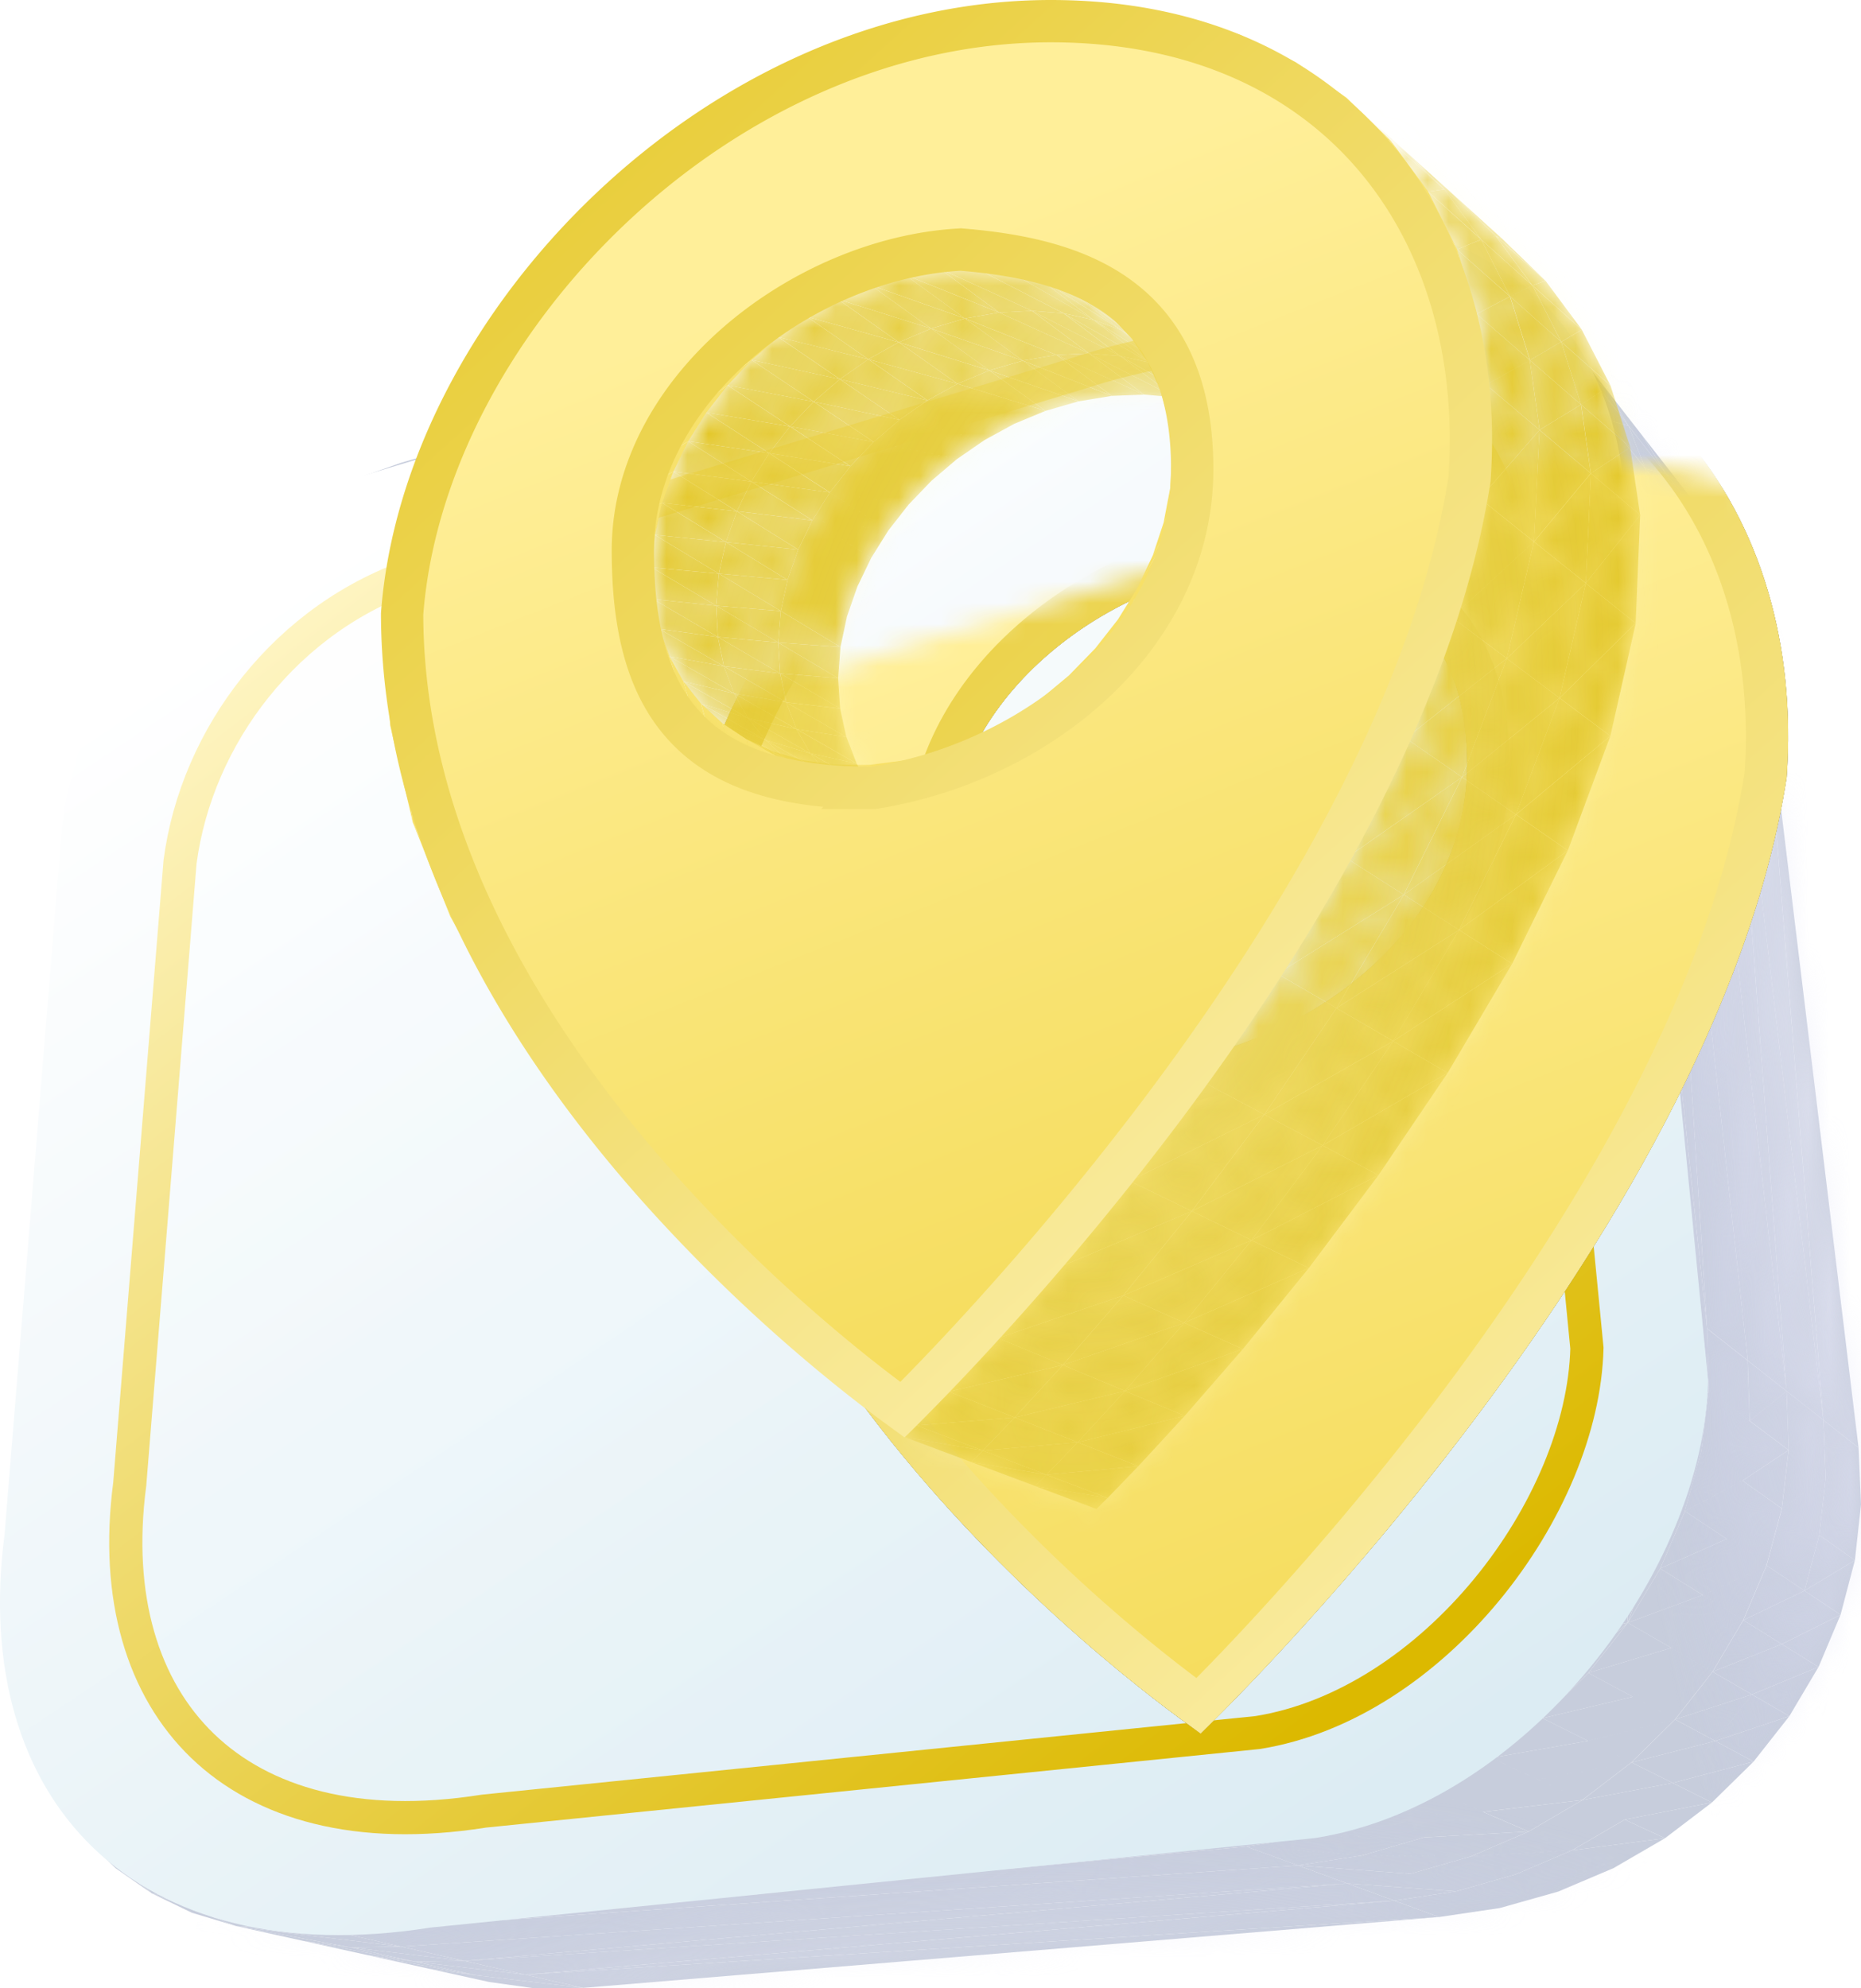 <svg width="88" height="94" fill="none" xmlns="http://www.w3.org/2000/svg"><path d="M9.646 27.465 8.16 29.057l-1.328 1.707 2.814-3.3Zm-2.814 3.299-1.156 1.804-.969 1.884 2.125-3.688Zm2.814-3.3-2.814 3.3-2.125 3.688 4.94-6.987Zm3.389-2.768-1.76 1.309-1.629 1.46 3.389-2.77Zm-8.328 9.756-.763 1.95-.54 1.999 1.303-3.949Zm12.185-11.84-3.857 2.084-3.389 2.769 7.246-4.854Zm0 0-1.98.946-1.877 1.138 3.857-2.085Zm-7.246 4.853-4.939 6.987L.267 74.72l9.38-47.255Zm-4.939 6.987-1.303 3.949L.268 74.72l4.44-40.268Zm-1.303 3.949-.298 2.032L.268 74.72 3.404 38.4Zm56.703-27.97L16.892 22.61l-7.246 4.854 50.46-17.034Zm-5.063.917-36.078 10.53-2.074.733 38.152-11.263ZM9.646 27.465.268 74.72l1.445 8.727 7.933-55.982Zm50.46-17.034-5.062.917L16.892 22.61l43.215-12.18ZM20.322 93.08l2.805.62 2.16.3-4.965-.92ZM.268 74.72l-.053 2.362.23 2.253-.177-4.614Zm22.239 18.662 2.78.618 2.293-.023-5.073-.595Zm0 0-2.185-.302 4.965.92-2.78-.618Z" fill="#C7CDDC"/><path d="M9.648 27.465 1.715 83.447l14.12 7.868-6.187-63.85ZM.27 74.72l.176 4.614 1.269 4.113L.27 74.72Zm24.56 18.633-2.322.03 5.073.594-2.752-.624ZM75.166 17.78l-15.06-7.35-50.46 17.035 65.52-9.684ZM.443 79.335l.504 2.129.765 1.984-1.269-4.113ZM80.46 24.547l1.617 2.067-1.075-1.732-.542-.335ZM17.398 92.434l2.924.647 2.185.301-5.109-.948Zm61.975-69.641 1.087 1.754.542.335-1.629-2.089Zm1.87 3.722 1.611 2.039-.777-1.94-.834-.1ZM19.608 92.736l2.9.645 2.321-.028-5.22-.617Z" fill="#C7CDDC"/><path d="m60.107 10.432-2.505.312-2.557.605 5.062-.917ZM19.608 92.737l-2.21-.303 5.11.948-2.9-.645Zm60.852-68.19.783 1.967.834.1-1.617-2.067Zm1.23 4.135 1.611 2.006-.447-2.134-1.165.128ZM1.715 83.448l1.016 1.82L3.987 86.9l-2.272-3.453Zm14.12 7.867 59.334-73.534-65.52 9.684 6.186 63.85Z" fill="#C7CDDC"/><path d="m21.961 92.703-2.35.034 5.22.616-2.87-.65Zm59.284-66.189.446 2.168 1.165-.129-1.611-2.039Zm-2.471-4.124 1.687 2.157-1.086-1.755-.601-.402ZM14.35 91.76l3.05.674 2.21.303-5.26-.978ZM1.715 83.448 3.987 86.9l3.186 2.607-5.458-6.06Zm63.154-72.79-2.33-.254-2.43.027 4.76.228Z" fill="#C7CDDC"/><path d="m77.676 20.614 1.097 1.776.602.403-1.699-2.179Zm1.886 3.772 1.682 2.129-.783-1.968-.899-.161ZM24.831 93.354l2.75.623 40.465-3.348-43.215 2.725Zm-8.247-1.29 3.026.674 2.351-.034-5.377-.64ZM3.984 86.9l1.485 1.422 1.7 1.185L3.984 86.9Z" fill="#C7CDDC"/><path d="m16.584 92.064-2.234-.305 5.26.978-3.026-.673Zm62.19-69.674.789 1.995.898.162-1.687-2.157Zm-9.651-10.4-4.257-1.33-4.76-.228 9.017 1.559Z" fill="#C7CDDC"/><path d="m80.008 26.588 1.683 2.095-.447-2.168-1.236.073ZM18.965 92.025l-2.381.04 5.377.639-2.996-.68Zm-17.25-8.578 5.458 6.06 8.662 1.808-14.12-7.868Z" fill="#C7CDDC"/><path d="m79.563 24.386.445 2.202 1.237-.073-1.683-2.13ZM69.128 11.99l-2.052-.8-2.205-.53 4.257 1.33Zm7.882 8.147 1.762 2.253-1.097-1.776-.665-.477ZM11.162 91.055l3.186.705 2.235.305-5.42-1.01Zm64.74-72.716 1.108 1.798.665.477-1.773-2.275ZM7.172 89.507l1.902.92 2.09.628-3.992-1.548Z" fill="#C7CDDC"/><path d="m77.807 22.161 1.757 2.224-.788-1.995-.97-.229Zm-2.642-4.379-6.042-5.791-9.018-1.56 15.06 7.35Z" fill="#C7CDDC"/><path d="m21.96 92.703 2.87.65 41.098-3.5-43.968 2.85Zm-8.538-1.342 3.161.703 2.38-.04-5.541-.663Zm0 0-2.26-.306 5.421 1.009-3.161-.703Zm63.587-71.224.794 2.024.97.229-1.763-2.253Zm4.68 8.545 4.53 38.452-2.917-36.446-1.612-2.006ZM7.172 89.507l3.992 1.548 4.67.26-8.662-1.808ZM78.248 24.4l1.76 2.188-.447-2.202-1.313.013ZM72.65 14.383l-1.653-1.326-1.868-1.067 3.52 2.393Z" fill="#C7CDDC"/><path d="m15.835 91.315-2.411.046 5.542.663-3.131-.709Zm61.97-69.154.445 2.238 1.313-.014-1.757-2.224ZM11.162 91.055l2.26.306 2.41-.046-4.67-.26Zm64.006-73.274 1.843 2.356-1.108-1.798-.735-.558Zm.003 0-2.522-3.398-3.52-2.393 6.042 5.791Z" fill="#C7CDDC"/><path d="m74.048 15.96 1.12 1.82.734.558-1.854-2.378Zm1.918 3.875 1.839 2.326-.794-2.024-1.045-.302ZM65.93 89.854l-41.098 3.5 43.215-2.726-2.117-.774Zm-46.964 2.17 2.996.68 41.749-3.662-44.745 2.983Z" fill="#C7CDDC"/><path d="M75.168 17.782 74.05 15.96l-1.403-1.578 2.521 3.399Zm0-.001.799 2.054 1.044.302-1.843-2.356Zm4.84 8.807 4.468 39.175-2.784-37.08-1.683-2.095Zm6.212 40.546 1.664 1.308-4.58-37.753 2.916 36.445ZM76.41 22.11l1.84 2.29-.445-2.238-1.396-.052Zm-.443-2.274.442 2.274 1.396.052-1.838-2.326Z" fill="#C7CDDC"/><path d="m76.41 22.109-.443-2.274-.799-2.054 1.241 4.328ZM63.712 89.043l-41.749 3.661 43.968-2.85-2.219-.811Zm-47.876 2.273 3.131.71 42.416-3.836-45.547 3.126ZM78.25 24.4l4.396 39.923-2.637-37.734-1.759-2.19Zm6.227 41.363 1.744 1.372-4.529-38.452 2.785 37.08ZM65.931 89.854l2.117.775 2.872-.425-4.989-.35Zm2.926-.44 2.063.79 2.762-.778-4.825-.012ZM86.33 69.868 88 71.12l-.116-2.677-1.554 1.425ZM68.857 89.414l-2.926.44 4.99.35-2.064-.79Zm2.815-.802 2.01.814 2.615-1.109-4.625.295ZM86.026 72.57l1.685 1.194.29-2.644-1.975 1.45Zm.196-5.435.11 2.733 1.553-1.425-1.663-1.308ZM61.383 88.19l-42.416 3.835 44.745-2.983-2.329-.852Zm10.289.422-2.815.802 4.825.012-2.01-.814Zm2.668-1.139 1.957.844 2.434-1.413-4.391.57Zm10.987-12.27 1.707 1.135.677-2.574-2.384 1.438Zm-8.501 10.82 1.905.88 2.22-1.688-4.125.808Zm7.43-8.295 1.737 1.079 1.041-2.469-2.777 1.39Zm2.075-7.86-.305 2.702 1.975-1.45-1.67-1.252ZM74.34 87.473l-2.668 1.14 4.625-.296-1.957-.844Zm2.07-65.364 4.312 40.7-2.47-38.41-1.841-2.29Zm2.684 62.182 1.857.924 1.971-1.935-3.828 1.01Zm3.748-4.182 1.77 1.024 1.38-2.326-3.15 1.302Zm-1.732 2.199 1.812.972 1.69-2.147-3.502 1.175Zm1.537-17.985 1.831 1.44-4.468-39.174 2.637 37.734Z" fill="#C7CDDC"/><path d="m15.836 91.315 61.139-14.6-1.805-58.934-59.334 73.534Zm47.877-2.273 2.219.812 2.925-.44-5.144-.372ZM86.027 72.57l-.7 2.633 2.385-1.439-1.685-1.194Zm-9.2 13.454-2.486 1.45 4.391-.57-1.905-.88Z" fill="#C7CDDC"/><path d="M80.803 65.725 76.41 22.11l-1.241-4.328 5.635 47.944Zm4.524 9.477-1.07 2.526 2.777-1.39-1.707-1.136Zm-6.233 9.088-2.268 1.733 4.125-.808-1.857-.925Zm5.163-6.562-1.415 2.38 3.15-1.301-1.735-1.08Zm-3.147 4.58-2.016 1.982 3.828-1.01-1.812-.972Zm-14.417 6.277 2.164.829 2.815-.802-4.98-.027Zm16.149-8.476-1.732 2.199 3.503-1.175-1.771-1.024Zm1.737-11.555 1.752 1.314-.109-2.733-1.642 1.42ZM66.694 88.585l-2.98.457 5.144.372-2.164-.829Zm2.87-.826 2.109.853 2.668-1.139-4.777.286ZM84.26 71.317l1.767 1.252.305-2.701-2.072 1.449Zm.22-5.554.1 2.791 1.643-1.42-1.744-1.371ZM58.936 87.295l-43.101 4.02 45.547-3.125-2.447-.895Zm10.626.464-2.87.826 4.979.027-2.109-.853Zm2.724-1.171 2.053.885 2.486-1.45-4.54.565Zm11.25-12.578 1.791 1.192.7-2.633-2.491 1.44Zm-8.71 11.088 2 .925 2.268-1.733-4.268.808Zm7.609-8.503 1.822 1.133 1.07-2.526-2.892 1.393Zm2.144-8.04-.32 2.761 2.072-1.448-1.752-1.314ZM72.287 86.587l-2.724 1.171 4.777-.286-2.053-.885Zm4.859-3.267 1.948.97 2.016-1.983-3.964 1.013Zm3.837-4.287 1.859 1.075 1.415-2.381-3.274 1.306Zm-1.774 2.254 1.901 1.02 1.732-2.2-3.633 1.18Zm1.513-18.48 1.925 1.515-4.396-39.924 2.471 38.41ZM61.383 88.19l2.33.852 2.98-.457-5.31-.395ZM84.26 71.317l-.723 2.693 2.49-1.44-1.767-1.253Zm-9.433 13.781-2.54 1.49 4.54-.565-2-.925Z" fill="#C7CDDC"/><path d="m15.836 91.315 43.1-4.02 3.097-.494-46.197 4.514ZM83.537 74.01l-1.101 2.585 2.892-1.393-1.791-1.192Zm-6.39 9.31-2.32 1.778 4.268-.808-1.949-.97Zm5.289-6.725-1.453 2.439 3.274-1.306-1.821-1.133Zm-3.226 4.693-2.064 2.033 3.965-1.013-1.901-1.02Zm-14.788 6.428 2.272.87 2.87-.827-5.142-.043Zm16.562-8.682-1.774 2.254 3.632-1.18-1.858-1.074Zm1.757-11.859 1.84 1.38-.102-2.792-1.739 1.412Zm-66.905 24.14L62.033 86.8l5.83-2.121-52.027 6.636Zm48.582-3.6-3.037.475 5.31.395-2.273-.87Zm2.929-.852 2.214.896 2.723-1.172-4.937.276ZM82.399 70l1.857 1.316.321-2.762L82.399 70Zm.245-5.678.093 2.853 1.739-1.412-1.832-1.44Zm-15.297 22.54-2.928.853 5.142.044-2.214-.896Zm2.78-1.205 2.157.93 2.54-1.489-4.696.56Z" fill="#C7CDDC"/><path d="m80.805 65.725-.083-2.917-4.311-40.699 4.394 43.616Zm-64.97 25.59 52.027-6.635 9.113-7.964-61.14 14.6Zm61.14-14.6 3.83-10.99-5.635-47.944 1.805 58.935Z" fill="#C7CDDC"/><path d="m81.649 72.757 1.882 1.253.723-2.694-2.605 1.441Zm-8.928 11.37 2.1.971 2.32-1.777-4.42.806Zm7.795-8.722 1.914 1.19 1.101-2.585-3.015 1.395Zm2.219-8.23L82.397 70l2.178-1.446-1.84-1.379Zm-12.61 18.483-2.78 1.205 4.937-.275-2.156-.93Zm4.968-3.356 2.048 1.019 2.063-2.033-4.11 1.014Zm3.932-4.398 1.953 1.13 1.452-2.439-3.405 1.31Zm-1.819 2.312 1.998 1.072 1.774-2.254-3.772 1.182Zm-18.274 7.079 2.447.895 3.037-.474-5.484-.421ZM82.397 70l-.748 2.757 2.605-1.44L82.397 70ZM72.72 84.127l-2.596 1.53 4.697-.559-2.101-.971Zm8.928-11.37-1.133 2.648 3.015-1.395-1.882-1.253Zm-6.556 9.545-2.372 1.825 4.42-.806-2.048-1.02Zm5.423-6.897-1.491 2.5 3.405-1.31-1.914-1.19Zm-3.31 4.81-2.113 2.087 4.111-1.014-1.998-1.072Zm-15.178 6.586 2.388.915 2.929-.853-5.317-.062Zm16.997-8.897-1.819 2.312 3.772-1.182-1.953-1.13ZM80.8 65.725l1.935 1.45-.093-2.852-1.842 1.402ZM62.028 86.801l-3.096.494 5.484.42-2.388-.914Zm2.989-.88 2.328.942 2.78-1.205-5.108.263Zm15.427-17.305L82.397 70l.338-2.825-2.291 1.441Zm.273-5.807.083 2.916 1.842-1.402-1.925-1.514Zm-15.7 23.112-2.989.88 5.317.062-2.328-.942Zm2.84-1.241 2.269.978 2.595-1.531-4.863.553ZM79.67 71.44l1.98 1.317.748-2.757-2.728 1.44Zm-9.158 11.665 2.21 1.022 2.372-1.825-4.582.803Zm7.99-8.952 2.015 1.252 1.133-2.648-3.147 1.396Zm2.3-8.428-.357 2.891 2.29-1.44-1.934-1.45ZM67.857 84.68l-2.841 1.241 5.109-.263-2.268-.978Zm5.081-3.45 2.154 1.072 2.113-2.086-4.267 1.014Zm4.03-4.514 2.056 1.188 1.49-2.499-3.545 1.311Zm-1.865 2.372 2.102 1.128 1.819-2.312-3.92 1.184Zm5.34-10.472-.775 2.823L82.397 70l-1.953-1.384Zm-9.933 14.49-2.653 1.574 4.863-.553-2.21-1.022ZM62.027 86.8l2.989-.88 2.84-1.241-5.829 2.121Z" fill="#C7CDDC"/><path d="m79.674 71.44-1.168 2.713 3.147-1.396-1.98-1.318Zm-6.73 9.79-2.428 1.876 4.582-.804-2.154-1.072Zm5.562-7.077-1.532 2.563 3.546-1.31-2.014-1.253Zm-3.397 4.935-2.165 2.142 4.266-1.014-2.101-1.128Zm1.865-2.372-1.865 2.372 3.92-1.184-2.055-1.188Z" fill="#C7CDDC"/><path d="m79.675 71.439.775-2.824.356-2.89-1.13 5.714Zm-2.7 5.276 2.7-5.276 1.131-5.714-3.83 10.99Zm-9.112 7.964 2.654-1.574 2.428-1.876-5.082 3.45Zm0 0 5.082-3.45 4.03-4.514-9.112 7.964Zm9.112-7.964 1.533-2.563 1.167-2.713-2.7 5.276Zm-4.03 4.514 2.165-2.142 1.865-2.372-4.03 4.514Z" fill="#C7CDDC"/><mask id="a" style="mask-type:alpha" maskUnits="userSpaceOnUse" x="0" y="10" width="88" height="84"><path d="m9.644 27.465-1.486 1.592-1.328 1.707 2.814-3.3ZM6.83 30.764l-1.156 1.804-.968 1.884 2.124-3.688Zm2.814-3.3-2.814 3.3-2.124 3.688 4.938-6.987Zm3.389-2.768-1.76 1.309-1.629 1.46 3.389-2.77Zm-8.327 9.756-.764 1.95-.54 1.999 1.304-3.949Zm12.184-11.84-3.857 2.084-3.389 2.769 7.246-4.854Zm0 0-1.98.946-1.877 1.138 3.857-2.085Zm-7.246 4.853-4.938 6.987L.266 74.72l9.378-47.255Zm-4.938 6.987-1.304 3.949L.266 74.72l4.44-40.268Zm-1.304 3.949-.298 2.032L.266 74.72 3.402 38.4Zm56.703-27.97L16.89 22.61l-7.246 4.854 50.46-17.034Zm-5.063.917-36.078 10.53-2.074.733 38.152-11.263ZM9.644 27.465.266 74.72l1.445 8.727 7.933-55.982Zm50.46-17.034-5.062.917L16.89 22.61l43.215-12.18ZM20.32 93.08l2.805.62 2.16.3-4.965-.92ZM.266 74.72l-.053 2.362.23 2.253-.177-4.614Z" fill="#C7CDDC"/><path d="m22.506 93.382 2.78.618 2.292-.023-5.072-.595Zm0 0-2.186-.302 4.965.92-2.78-.618ZM9.646 27.465 1.713 83.447l14.12 7.868-6.187-63.85ZM.268 74.72l.176 4.614 1.269 4.113L.268 74.72Z" fill="#C7CDDC"/><path d="m24.828 93.353-2.322.03 5.073.594-2.751-.624ZM75.164 17.78l-15.06-7.35-50.46 17.035 65.52-9.684ZM.44 79.335l.504 2.129.765 1.984L.44 79.334Zm80.017-54.788 1.618 2.067L81 24.882l-.543-.335Zm-63.06 67.887 2.923.647 2.185.301-5.108-.948ZM79.37 22.793l1.087 1.754.542.335-1.629-2.089Zm1.87 3.722 1.611 2.039-.777-1.94-.834-.1ZM19.606 92.736l2.9.645 2.321-.028-5.22-.617Z" fill="#C7CDDC"/><path d="m60.105 10.432-2.504.312-2.558.605 5.062-.917ZM19.606 92.737l-2.21-.303 5.11.948-2.9-.645Zm60.851-68.19.784 1.967.834.1-1.618-2.067Zm1.23 4.135 1.612 2.006-.447-2.134-1.165.128ZM1.713 83.448l1.016 1.82L3.985 86.9l-2.272-3.453Zm14.12 7.867 59.334-73.534-65.52 9.684 6.186 63.85Z" fill="#C7CDDC"/><path d="m21.96 92.703-2.352.034 5.221.616-2.87-.65Zm59.283-66.189.446 2.168 1.165-.129-1.611-2.039Zm-2.471-4.124 1.687 2.157-1.086-1.755-.601-.402ZM14.348 91.76l3.05.674 2.21.303-5.26-.978ZM1.713 83.448 3.985 86.9l3.186 2.607-5.458-6.06Zm63.154-72.79-2.33-.254-2.43.027 4.76.228Z" fill="#C7CDDC"/><path d="m77.674 20.614 1.097 1.776.602.403-1.699-2.179Zm1.886 3.772 1.683 2.129-.784-1.968-.899-.161ZM24.83 93.354l2.75.623 40.465-3.348-43.215 2.725Zm-8.247-1.29 3.026.674 2.351-.034-5.377-.64ZM3.982 86.9l1.485 1.422 1.7 1.185L3.983 86.9Z" fill="#C7CDDC"/><path d="m16.582 92.064-2.234-.305 5.26.978-3.026-.673Zm62.19-69.674.789 1.995.898.162-1.687-2.157Zm-9.651-10.4-4.257-1.33-4.76-.228 9.017 1.559Z" fill="#C7CDDC"/><path d="m80.006 26.588 1.683 2.095-.446-2.168-1.237.073ZM18.963 92.025l-2.381.04 5.377.639-2.996-.68Zm-17.25-8.578 5.458 6.06 8.662 1.808-14.12-7.868ZM79.56 24.386l.446 2.202 1.237-.073-1.682-2.13ZM69.126 11.99l-2.052-.8-2.205-.53 4.257 1.33Zm7.882 8.147 1.763 2.253-1.098-1.776-.665-.477ZM11.16 91.055l3.186.705 2.235.305-5.42-1.01ZM75.9 18.34l1.108 1.798.665.477L75.9 18.34ZM7.17 89.507l1.902.92 2.09.628-3.992-1.548Z" fill="#C7CDDC"/><path d="m77.805 22.161 1.757 2.224-.788-1.995-.97-.229Zm-2.641-4.379L69.12 11.99l-9.017-1.56 15.06 7.35Z" fill="#C7CDDC"/><path d="m21.958 92.703 2.87.65 41.098-3.5-43.968 2.85Zm-8.538-1.342 3.161.703 2.38-.04-5.541-.663Zm0 0-2.26-.306 5.421 1.009-3.161-.703Zm63.588-71.224.794 2.024.968.229-1.762-2.253Zm4.68 8.545 4.529 38.452L83.3 30.688l-1.612-2.006ZM7.17 89.507l3.992 1.548 4.67.26-8.662-1.808ZM78.246 24.4l1.76 2.188-.447-2.202-1.313.013Zm-5.599-10.017-1.652-1.326-1.868-1.067 3.52 2.393Z" fill="#C7CDDC"/><path d="m15.833 91.315-2.411.046 5.542.663-3.131-.709Zm61.97-69.154.445 2.238 1.313-.014-1.757-2.224ZM11.16 91.055l2.26.306 2.41-.046-4.67-.26Zm64.006-73.274 1.843 2.356-1.108-1.798-.735-.558Zm.004 0-2.523-3.398-3.52-2.393 6.042 5.791Z" fill="#C7CDDC"/><path d="m74.046 15.96 1.12 1.82.735.558-1.855-2.378Zm1.918 3.875 1.839 2.326-.794-2.024-1.045-.302ZM65.927 89.854l-41.098 3.5 43.215-2.726-2.117-.774Zm-46.964 2.17 2.996.68 41.749-3.662-44.745 2.983Z" fill="#C7CDDC"/><path d="m75.167 17.782-1.12-1.821-1.403-1.578 2.523 3.399Zm-.001-.001.799 2.054 1.044.302-1.843-2.356Zm4.84 8.807 4.468 39.175-2.784-37.08-1.683-2.095Zm6.213 40.546 1.663 1.308-4.58-37.753 2.916 36.445ZM76.407 22.11l1.84 2.29-.444-2.238-1.396-.052Zm-.442-2.274.442 2.274 1.396.052-1.838-2.326Z" fill="#C7CDDC"/><path d="m76.407 22.109-.442-2.274-.799-2.054 1.241 4.328ZM63.71 89.043l-41.748 3.661 43.967-2.85-2.219-.811Zm-47.876 2.273 3.131.71 42.416-3.836-45.547 3.126ZM78.249 24.4l4.396 39.923-2.637-37.734-1.759-2.19Zm6.227 41.363 1.744 1.372-4.529-38.452 2.785 37.08ZM65.93 89.854l2.117.775 2.872-.425-4.989-.35Zm2.926-.44 2.063.79 2.762-.778-4.825-.012ZM86.33 69.868 88 71.12l-.116-2.677-1.553 1.425ZM68.855 89.414l-2.926.44 4.99.35-2.064-.79Zm2.815-.802 2.01.814 2.615-1.109-4.625.295ZM86.024 72.57l1.685 1.194.29-2.644-1.975 1.45Zm.196-5.435.11 2.733 1.553-1.425-1.663-1.308ZM61.382 88.19l-42.417 3.835 44.745-2.983-2.328-.852Zm10.288.422-2.815.802 4.825.012-2.01-.814Zm2.668-1.139 1.957.844 2.434-1.413-4.391.57Zm10.987-12.27 1.707 1.135.677-2.574-2.384 1.438Zm-8.501 10.82 1.906.88 2.219-1.688-4.125.808Zm7.43-8.295 1.737 1.079 1.041-2.469-2.777 1.39Zm2.075-7.86-.305 2.702L88 71.12l-1.67-1.252ZM74.338 87.473l-2.668 1.14 4.625-.296-1.957-.844Zm2.071-65.364 4.311 40.7-2.47-38.41-1.841-2.29Zm2.683 62.182 1.857.924 1.971-1.935-3.828 1.01Zm3.748-4.182 1.77 1.024 1.38-2.326-3.15 1.302Zm-1.732 2.199 1.812.972 1.69-2.147-3.502 1.175Zm1.537-17.985 1.831 1.44-4.468-39.174 2.637 37.734Z" fill="#C7CDDC"/><path d="m15.834 91.315 61.138-14.6-1.804-58.934-59.334 73.534Zm47.876-2.273 2.22.812 2.925-.44-5.144-.372ZM86.026 72.57l-.7 2.633 2.385-1.439-1.685-1.194Zm-9.2 13.454-2.486 1.45 4.391-.57-1.905-.88Zm3.975-20.299L76.407 22.11l-1.241-4.328 5.635 47.944Z" fill="#C7CDDC"/><path d="m85.325 75.202-1.07 2.526 2.777-1.39-1.707-1.136Zm-6.233 9.088-2.268 1.733 4.125-.808-1.857-.925Zm5.163-6.562-1.415 2.38 3.15-1.301-1.735-1.08Zm-3.147 4.58-2.016 1.982 3.828-1.01-1.812-.972Zm-14.417 6.277 2.164.829 2.815-.802-4.98-.027ZM82.84 80.11l-1.732 2.199 3.503-1.175-1.771-1.024Zm1.738-11.555 1.751 1.314-.109-2.733-1.642 1.42ZM66.69 88.585l-2.98.457 5.144.372-2.164-.829Zm2.87-.826 2.109.853 2.668-1.139-4.777.286Zm14.696-16.442 1.767 1.252.305-2.701-2.072 1.449Zm.22-5.554.1 2.791 1.643-1.42-1.744-1.371ZM58.933 87.295l-43.1 4.02L61.38 88.19l-2.447-.895Zm10.627.464-2.87.826 4.979.027-2.109-.853Zm2.724-1.171 2.053.885 2.486-1.45-4.539.565Zm11.25-12.578 1.791 1.192.7-2.633-2.491 1.44Zm-8.71 11.088 2 .925 2.268-1.733-4.267.808Zm7.609-8.503 1.822 1.133 1.07-2.526-2.892 1.393Zm2.145-8.04-.321 2.761 2.072-1.448-1.751-1.314ZM72.285 86.587l-2.724 1.171 4.777-.286-2.053-.885Zm4.859-3.267 1.948.97 2.016-1.983-3.964 1.013Zm3.837-4.287 1.859 1.075 1.415-2.381-3.274 1.306Zm-1.774 2.254 1.901 1.02 1.732-2.2-3.633 1.18Zm1.513-18.48 1.925 1.515-4.396-39.924 2.471 38.41ZM61.382 88.19l2.328.852 2.98-.457-5.308-.395Zm22.875-16.873-.723 2.693 2.49-1.44-1.767-1.253Zm-9.433 13.781-2.539 1.49 4.539-.565-2-.925Z" fill="#C7CDDC"/><path d="m15.834 91.315 43.1-4.02 3.097-.494-46.197 4.514ZM83.535 74.01l-1.101 2.585 2.892-1.393-1.791-1.192Zm-6.39 9.31-2.32 1.778 4.268-.808-1.949-.97Zm5.289-6.725-1.452 2.439 3.274-1.306-1.822-1.133Zm-3.226 4.693-2.064 2.033 3.965-1.013-1.901-1.02ZM64.42 87.716l2.272.87 2.87-.827-5.142-.043Zm16.562-8.682-1.774 2.254 3.632-1.18-1.858-1.074Zm1.757-11.859 1.84 1.38-.102-2.792-1.739 1.412Z" fill="#C7CDDC"/><path d="M15.834 91.315 62.031 86.8l5.83-2.121-52.027 6.636Zm48.583-3.6-3.038.475 5.31.395-2.272-.87Zm2.928-.852 2.214.896 2.723-1.172-4.937.276ZM82.397 70l1.857 1.316.321-2.762L82.397 70Zm.245-5.678.093 2.853 1.739-1.412-1.832-1.44Zm-15.297 22.54-2.928.853 5.142.044-2.214-.896Zm2.78-1.205 2.157.93 2.54-1.489-4.696.56Z" fill="#C7CDDC"/><path d="m80.803 65.725-.083-2.917-4.31-40.698 4.394 43.616Zm-64.969 25.59L67.86 84.68l9.112-7.964-61.138 14.6Zm61.138-14.6 3.831-10.99-5.635-47.944 1.804 58.935Z" fill="#C7CDDC"/><path d="m81.647 72.757 1.882 1.253.723-2.694-2.605 1.441Zm-8.928 11.37 2.1.971 2.32-1.777-4.42.806Zm7.795-8.722 1.914 1.19 1.101-2.585-3.015 1.395Zm2.219-8.23L82.395 70l2.178-1.446-1.84-1.379Zm-12.61 18.483-2.78 1.205 4.937-.275-2.156-.93Zm4.968-3.356 2.048 1.019 2.063-2.033-4.11 1.014Zm3.932-4.398 1.953 1.13 1.452-2.439-3.405 1.31Zm-1.819 2.312 1.998 1.072 1.774-2.254-3.772 1.182ZM58.93 87.295l2.447.895 3.037-.474-5.484-.421ZM82.395 70l-.748 2.757 2.605-1.44L82.395 70Zm-9.676 14.127-2.595 1.53 4.696-.559-2.101-.971Zm8.928-11.37-1.133 2.648 3.015-1.395-1.882-1.253Zm-6.556 9.545-2.372 1.825 4.42-.806-2.048-1.02Zm5.423-6.897-1.491 2.5 3.405-1.31-1.914-1.19Zm-3.31 4.81-2.113 2.087 4.111-1.014-1.998-1.072Zm-15.177 6.586 2.387.915 2.929-.853-5.317-.062Zm16.996-8.897-1.819 2.312 3.772-1.182-1.953-1.13Zm1.775-12.179 1.935 1.45-.093-2.852-1.842 1.402ZM62.026 86.801l-3.096.494 5.484.42-2.388-.914Zm2.989-.88 2.328.942 2.78-1.205-5.108.263Zm15.427-17.305L82.395 70l.338-2.825-2.291 1.441Zm.273-5.807.083 2.916 1.842-1.402-1.925-1.514Zm-15.7 23.112-2.989.88 5.317.062-2.328-.942Zm2.84-1.241 2.269.978 2.595-1.531-4.863.553Zm11.812-13.24 1.98 1.317.748-2.757-2.728 1.44ZM70.51 83.104l2.21 1.022 2.372-1.825-4.582.803Zm7.99-8.952 2.015 1.252 1.133-2.648-3.147 1.396Zm2.3-8.428-.357 2.891 2.29-1.44-1.934-1.45ZM67.855 84.68l-2.841 1.241 5.109-.263-2.268-.978Zm5.081-3.45 2.154 1.072 2.113-2.086-4.267 1.014Zm4.03-4.514 2.056 1.188 1.49-2.499-3.545 1.311Zm-1.865 2.372 2.102 1.128 1.819-2.312-3.92 1.184Zm5.34-10.472-.775 2.823L82.395 70l-1.953-1.384Zm-9.933 14.49-2.653 1.574 4.863-.553-2.21-1.022ZM62.025 86.8l2.989-.88 2.84-1.241-5.829 2.121Z" fill="#C7CDDC"/><path d="m79.672 71.44-1.168 2.713 3.147-1.396-1.98-1.318Zm-6.73 9.79-2.428 1.876 4.582-.804-2.154-1.072Zm5.562-7.077-1.532 2.563 3.546-1.31-2.014-1.253Zm-3.397 4.935-2.165 2.142 4.267-1.014-2.102-1.128Zm1.865-2.372-1.865 2.372 3.92-1.184-2.055-1.188Z" fill="#C7CDDC"/><path d="m79.673 71.439.775-2.824.356-2.89-1.13 5.714Zm-2.7 5.276 2.7-5.276 1.131-5.714-3.83 10.99Zm-9.112 7.964 2.654-1.574 2.428-1.876-5.082 3.45Zm0 0 5.082-3.45 4.03-4.514-9.112 7.964Zm9.112-7.964 1.533-2.563 1.167-2.713-2.7 5.276Zm-4.03 4.514 2.165-2.142 1.865-2.372-4.03 4.514Z" fill="#C7CDDC"/></mask><g mask="url(#a)"><ellipse cx="45.878" cy="13.713" rx="45.878" ry="13.713" transform="matrix(.996 -.094 .118 .993 -7.56 89.023)" fill="url(#b)" fill-opacity=".5"/><ellipse cx="90.661" cy="37.838" rx="15.546" ry="62.752" fill="url(#c)"/></g><path d="M2.938 39.018C3.87 31.914 8.94 25.148 16.47 22.7l35.612-10.745c13.99-4.545 25.09.298 24.803 13.583l3.886 39.732c-.195 9.042-8.609 20.053-18.587 21.625l-41.828 4.233C6.375 93.33-1.433 85.11.218 72.524l2.72-33.506Z" fill="url(#d)"/><path d="m50.955 17.66.008-.002.007-.002c6.006-1.958 11.258-1.848 14.93.043 3.616 1.862 5.861 5.532 5.741 11.116v.047l.004.046 3.395 34.827c-.095 3.74-1.883 7.956-4.74 11.421-2.864 3.471-6.72 6.095-10.836 6.752l-36.57 3.713-.022.003-.022.003c-5.95.94-10.441-.363-13.27-3.088-2.83-2.725-4.147-7.016-3.447-12.365l.003-.02.001-.019 2.377-29.39C9.3 34.8 13.538 29.137 19.808 27.09l31.147-9.43Z" fill="url(#e)" fill-opacity=".28" stroke="url(#f)" stroke-width="1.569"/><mask id="i" style="mask-type:alpha" maskUnits="userSpaceOnUse" x="0" y="7" width="81" height="82"><path d="M3.415 36.435c.923-7.057 5.944-13.779 13.4-16.21L52.076 9.552c13.852-4.516 24.844.295 24.56 13.494l3.847 39.472C80.291 71.5 71.96 82.44 62.08 84.001l-41.417 4.205C6.818 90.394-.913 82.226.723 69.723l2.692-33.288Z" fill="url(#g)"/></mask><g filter="url(#h)" mask="url(#i)"><path d="M49.69 0C33.513 0 19.067 14.716 18.015 28.986c0 22.269 24.764 38.958 24.764 38.958S67.07 44.73 70.482 22.763C71.376 10.294 63.822 0 49.69 0Zm-8.448 36.247c-7.612 0-10.316-3.147-10.316-10.222 0-7.074 7.635-12.831 14.49-13.225 5.654.466 9.959 2.309 9.959 9.383 0 7.155-6.58 12.832-14.133 14.064Z" fill="#000"/><path d="M49.69 0C33.513 0 19.067 14.716 18.015 28.986c0 22.269 24.764 38.958 24.764 38.958S67.07 44.73 70.482 22.763C71.376 10.294 63.822 0 49.69 0Zm-8.448 36.247c-7.612 0-10.316-3.147-10.316-10.222 0-7.074 7.635-12.831 14.49-13.225 5.654.466 9.959 2.309 9.959 9.383 0 7.155-6.58 12.832-14.133 14.064Z" fill="url(#j)"/><path d="M43.12 66.2c-.167.169-.316.318-.445.446l-.365-.267a66.545 66.545 0 0 1-2.764-2.162 76.5 76.5 0 0 1-8.401-8.066c-6.123-6.88-12.116-16.373-12.13-27.129.515-6.826 4.242-13.836 9.854-19.154C34.486 4.545 41.905 1 49.689 1c6.809 0 11.94 2.47 15.273 6.357 3.335 3.89 4.947 9.291 4.526 15.293-1.677 10.715-8.464 21.827-14.932 30.336a141.555 141.555 0 0 1-8.661 10.309A119.72 119.72 0 0 1 43.12 66.2Zm-1.878-28.953h.08l.08-.013c7.846-1.28 14.973-7.234 14.973-15.05 0-3.758-1.156-6.316-3.241-7.956-2.022-1.591-4.76-2.187-7.636-2.425l-.07-.006-.07.005c-3.665.21-7.492 1.845-10.408 4.346-2.917 2.503-5.024 5.966-5.024 9.877 0 3.628.686 6.51 2.587 8.462 1.906 1.957 4.818 2.76 8.729 2.76Z" stroke="url(#k)" stroke-width="2"/></g><path d="m25.685 11.997-2.04 2.62-1.756 2.776 3.796-5.396Zm4.85-4.671-4.85 4.671-3.796 5.397 8.646-10.068Zm0 0-2.547 2.232-2.303 2.44 4.85-4.672ZM21.89 17.394l-1.448 2.908-1.114 3.016 2.562-5.924Z" fill="#F7E067"/><path d="m30.532 7.326-8.646 10.068-3.673 12.194L30.532 7.326Zm5.75-3.726-2.979 1.73-2.771 1.996 5.75-3.726ZM21.886 17.394l-2.562 5.925-1.111 6.269 3.673-12.194Zm-2.562 5.924-.752 3.103-.36 3.167 1.112-6.27ZM42.797 1.067 36.283 3.6l-5.75 3.727 12.264-6.259Zm0 0-3.344 1.1-3.17 1.432 6.514-2.532Z" fill="#F7E067"/><path d="m30.532 7.326-12.32 22.262 18.591-13.656-6.271-8.606Z" fill="#F7E067"/><path d="m18.213 29.588.235 4.7 1.07 4.586-1.305-9.286ZM30.532 7.326l6.271 8.606 1.366-.962-7.637-7.644Z" fill="#F7E067"/><path d="m30.532 7.326 7.637 7.644 1.461-.823-9.098-6.82Zm-12.32 22.262 15.191-10.09 1.005-1.287-16.195 11.377Zm0 0 14.331-8.725.86-1.365-15.19 10.09Z" fill="#F7E067"/><path d="m18.213 29.588 16.195-11.377 1.138-1.193-17.333 12.57Zm0 0 13.628-7.295.702-1.43-14.33 8.725Zm12.32-22.262 9.099 6.821 1.546-.666-10.645-6.155Z" fill="#F7E067"/><path d="m18.213 29.588 17.333-12.57 1.257-1.086-18.59 13.656Zm0 0 13.098-5.815.53-1.48-13.628 7.295ZM49.499.073 46.19.361l-3.393.707 6.702-.995Z" fill="#F7E067"/><path d="m30.532 7.326 10.644 6.155 1.62-.494-12.264-5.66Zm-12.32 22.262 12.756-4.299.343-1.516-13.098 5.815Z" fill="#F7E067"/><path d="m18.213 29.588 12.613-2.76.142-1.539-12.755 4.299Zm12.32-22.262 12.264 5.66 1.631-.294-13.895-5.366Z" fill="#F7E067"/><path d="m30.898 28.328-.072-1.5-12.613 2.76 12.685-1.26Zm-.365-21.002 13.895 5.366 1.579-.088-15.474-5.278Z" fill="#F7E067"/><path d="m31.178 29.733-.28-1.405-12.685 1.26 12.965.145Z" fill="#F7E067"/><path d="m30.532 7.326 15.473 5.277 1.512.113-16.985-5.39Zm-12.32 22.261 1.305 9.287 4.124 8.73-5.428-18.017ZM55.743.72 49.498.072l-6.702.995L55.742.72ZM65.77 6.665 42.798 1.067 30.533 7.326l35.238-.661Z" fill="#F7E067"/><path d="m30.533 7.326 16.986 5.39 1.43.305-18.416-5.695Zm.645 22.407-12.965-.145 5.428 18.016 7.537-17.871ZM55.742.721l-3.05-.525-3.194-.123 6.244.648Z" fill="#F7E067"/><path d="m19.518 38.874 1.775 4.45 2.349 4.28-4.124-8.73ZM65.77 6.665l-35.237.661 18.415 5.695 16.823-6.356Zm0 0L55.743.721l-12.946.347L65.77 6.665Zm-4.498-3.722-2.655-1.304-2.87-.918 5.525 2.222Zm4.5 3.722-16.823 6.356 1.332.49 15.49-6.846Zm0 0L61.27 2.943 55.744.72l10.028 5.944Zm.001 0-15.49 6.846 1.218.667 14.273-7.513Z" fill="#F7E067"/><path d="m23.643 47.604 2.778 4.063 3.053 3.79-5.831-7.853ZM65.77 6.665l-14.273 7.513 1.087.837 13.186-8.35Z" fill="#F7E067"/><path d="m65.77 6.665-13.186 8.35.938 1 12.248-9.35Zm.003 0L63.672 4.62l-2.4-1.679 4.501 3.723ZM31.658 31.032l-.476-1.3L42.8 67.945 31.658 31.032ZM65.773 6.665l-12.248 9.35.77 1.151L65.773 6.665Z" fill="#F7E067"/><path d="m32.316 32.215-.661-1.183 11.142 36.912-10.481-35.73ZM65.77 6.665 54.293 17.167l.584 1.295L65.771 6.665ZM31.179 29.733l-7.536 17.87 19.154 20.341L31.18 29.733Z" fill="#F7E067"/><path d="m33.148 33.269-.834-1.054 10.482 35.73-9.648-34.676ZM65.774 6.665 54.881 18.462l.38 1.43L65.774 6.665Z" fill="#F7E067"/><path d="m34.145 34.18-.995-.912 9.647 34.676-8.652-33.763ZM65.77 6.666 55.258 19.892l.157 1.554L65.772 6.665ZM23.643 47.604l5.831 7.852 6.222 6.464-12.053-14.316Zm31.772-26.158-.08 1.63 10.437-16.41-10.356 14.78ZM35.293 34.94l-1.145-.76 8.653 33.764-7.508-33.005Z" fill="#F7E067"/><path d="m55.335 23.077-.31 1.62L65.77 6.664 55.335 23.077Zm-.307 1.619-.526 1.588 11.27-19.619-10.744 18.031ZM36.57 35.53l-1.28-.59 7.507 33.005L36.57 35.53Z" fill="#F7E067"/><path d="m54.5 26.284-.727 1.537L65.771 6.665 54.5 26.285Z" fill="#F7E067"/><path d="m37.978 35.94-1.406-.41 6.226 32.414-4.82-32.004ZM68.9 11.793 67.53 9.06l-1.76-2.395 3.13 5.128Z" fill="#F7E067"/><path d="m39.492 36.155-1.515-.215 4.82 32.004-3.305-31.789Zm1.613.005-1.612-.005 3.305 31.79-1.693-31.784Zm-11.63 19.296 3.155 3.445 3.067 3.02-6.222-6.465Zm40.808-37.264-1.382-6.4-3.13-5.127 4.512 11.527Zm-27.485 17.75-1.693.219 1.693 31.783V35.943Z" fill="#F7E067"/><path d="m44.502 35.503-1.705.44v32.001l1.705-32.441Zm-20.86 12.1L35.697 61.92l7.101 6.024-19.154-20.34Z" fill="#F7E067"/><path d="m46.149 34.865-1.647.638-1.705 32.441 3.352-33.079Z" fill="#F7E067"/><path d="M53.773 27.82 42.797 67.945 65.77 6.665 53.773 27.821Zm-6.054 6.224-1.57.821-3.352 33.08 4.922-33.9Z" fill="#F7E067"/><path d="m49.194 33.059-1.475.986-4.922 33.9 6.397-34.886Z" fill="#F7E067"/><path d="m70.282 18.193-.448-3.349-.934-3.051 1.382 6.4ZM50.555 31.924l-1.361 1.135-6.397 34.886 7.758-36.02Z" fill="#F7E067"/><path d="m51.784 30.66-1.23 1.264-7.757 36.02 8.987-37.283Zm1.99-2.839-.912 1.466-10.065 38.658L53.773 27.82Zm-.912 1.466-1.078 1.374-8.987 37.284 10.065-38.658ZM63.67 40.565l6.613-22.373-4.511-11.527-2.102 33.9Z" fill="#F7E067"/><path d="m42.797 67.944 20.872-27.379 2.101-33.9-22.973 61.28Zm-7.1-6.024 2.773 2.507 2.258 1.9-5.03-4.406Zm32.966-32.738 1.327-5.619.293-5.37-1.62 10.99Z" fill="#F7E067"/><path d="m35.697 61.92 5.031 4.406 2.07 1.618-7.1-6.024ZM63.67 40.565l4.993-11.383 1.62-10.99-6.613 22.373Z" fill="#F7E067"/><path d="m63.67 40.565 2.82-5.666 2.173-5.717-4.993 11.383ZM40.725 66.326l1.517 1.2.553.418-2.07-1.618Zm2.07 1.618.554-.557 1.535-1.598-2.09 2.155Zm0 0 7.324-8.044 13.547-19.335-20.871 27.379Zm0 0 2.089-2.155 5.235-5.889-7.324 8.044Zm14.132-16.778 3.483-5.132 3.257-5.47-6.74 10.602ZM44.884 65.79l2.321-2.532L50.12 59.9l-5.235 5.89Zm5.235-5.889 6.808-8.733 6.74-10.602L50.118 59.9Zm0 0 3.308-4.07 3.5-4.663-6.808 8.733Z" fill="#F7E067"/><mask id="l" style="mask-type:alpha" maskUnits="userSpaceOnUse" x="30" y="4" width="48" height="68"><path d="m39.239 23.283 2.769 1.794.953-1.219-3.722-.575Zm.97-1.24 2.752 1.815 1.083-1.128-3.835-.688Zm-1.797 2.559 2.785 1.771.811-1.296-3.596-.475Zm2.897-3.709 2.735 1.837 1.2-1.022-3.935-.814Zm-3.568 5.092 2.8 1.749.656-1.36-3.456-.39Zm4.787-6.134 2.717 1.857 1.307-.902-4.024-.955Zm-5.29 7.566 2.813 1.727.49-1.41-3.302-.317Zm6.617-8.487 2.697 1.876 1.403-.767-4.1-1.11Zm-6.935 9.957 2.824 1.704.307-1.447-3.13-.257Zm3.289-6.845-.97 1.241 3.722.575-2.752-1.816Zm-.97 1.241-.827 1.319 3.596.475-2.77-1.794Zm2.07-2.39-1.1 1.15 3.835.687-2.735-1.837Zm3.967-2.748 2.679 1.894 1.486-.617-4.165-1.277Zm-6.864 6.457-.671 1.383 3.456.389-2.785-1.772Zm-1.613 5.778 2.833 1.682.112-1.47-2.945-.212Zm5.73-10.529-1.22 1.043 3.936.814-2.717-1.857Zm-4.788 6.134-.502 1.432 3.301.317-2.8-1.75Zm6.114-7.055-1.327.921 4.024.955-2.697-1.876Zm2.927-1.417 2.66 1.91 1.559-.45-4.219-1.46Zm-9.543 9.904-.319 1.47 3.131.257-2.812-1.727Zm-.352 4.42 2.84 1.662-.095-1.437-2.745-.225Zm8.39-13.692-1.422.785 4.1 1.109-2.679-1.894Z" fill="#DEBD0B"/><path d="m36.92 28.887-.12 1.493 2.945.212-2.824-1.705ZM48.361 17.05l2.64 1.924 1.573-.259-4.213-1.665ZM37.177 33.204l2.844 1.643-.294-1.348-2.55-.295Zm9.605-15.691-1.506.632 4.165 1.277-2.659-1.91ZM36.8 30.38l.088 1.457 2.745.225L36.8 30.38Z" fill="#DEBD0B"/><path d="m49.958 16.78 2.62 1.935 1.525-.06-4.145-1.876Zm-1.592.27-1.58.463 4.22 1.46-2.64-1.924ZM37.662 34.468l2.846 1.627-.482-1.25-2.364-.377Zm-.77-2.632.29 1.367 2.55.295-2.84-1.662Zm-.518-10.412 2.87 1.858.97-1.24-3.84-.618Zm.988-1.264 2.852 1.881 1.1-1.149-3.952-.732Zm-1.83 2.605 2.885 1.836.827-1.319-3.713-.517Z" fill="#DEBD0B"/><path d="m38.479 18.99 2.834 1.903 1.219-1.042-4.053-.86Zm-3.635 5.182 2.9 1.812.671-1.382-3.571-.43Z" fill="#DEBD0B"/><path d="m49.955 16.779-1.592.27 4.213 1.665-2.62-1.935Zm1.543-.069 2.603 1.944 1.463.13-4.066-2.074Zm-11.782 1.216 2.815 1.925 1.326-.922-4.142-1.002Zm-5.39 7.702 2.915 1.789.502-1.433-3.416-.356Zm3.994 9.993 2.845 1.613-.66-1.139-2.185-.474Zm-1.141-2.418.48 1.265 2.364.378-2.844-1.643Zm3.882-16.218 2.796 1.944 1.421-.784-4.217-1.16ZM33.996 27.12l2.926 1.767.32-1.47-3.246-.297Z" fill="#DEBD0B"/><path d="m51.496 16.71-1.542.07 4.145 1.874-2.603-1.944Zm-14.139 3.451-.987 1.264 3.84.618-2.853-1.881Zm-.987 1.264-.843 1.342 3.712.517-2.869-1.86Zm16.605-4.59 2.587 1.95 1.386.313-3.973-2.263Zm-14.5 2.156-1.118 1.17 3.953.733-2.834-1.903Zm4.026-2.808 2.776 1.962 1.506-.632-4.282-1.33ZM39.147 36.65l2.842 1.6-.825-1.017-2.017-.583Zm-3.62-13.884-.686 1.405 3.572.43-2.886-1.835Zm-1.664 5.869L36.8 30.38l.122-1.493-3.058-.251Z" fill="#DEBD0B"/><path d="m37.658 34.469.66 1.153 2.186.474-2.846-1.627Zm2.056-16.542-1.238 1.063 4.053.86-2.815-1.923Zm-4.873 6.245-.516 1.456 3.416.356-2.9-1.812Zm6.218-7.187-1.345.942 4.141 1.003-2.796-1.945Zm2.968-1.452 2.756 1.98 1.579-.464-4.335-1.516Zm8.948 1.302-1.479-.125 4.066 2.074-2.587-1.95Zm-18.65 8.793-.33 1.492 3.244.297-2.914-1.789Zm-.382 4.486 2.944 1.723-.088-1.458-2.856-.265Zm20.433-12.968 2.572 1.951 1.294.49-3.866-2.441ZM40.13 37.544l2.836 1.592-.978-.885-1.858-.707Zm2.37-21.362-1.442.803 4.218 1.16-2.776-1.963Zm-4.183 19.44.829 1.029 2.017.583-2.846-1.612Z" fill="#DEBD0B"/><path d="m33.995 27.12-.132 1.515 3.058.251-2.926-1.766Zm11.63-12.065 2.737 1.994 1.592-.27-4.328-1.724ZM34.23 31.5l2.948 1.703-.29-1.366-2.658-.337Z" fill="#DEBD0B"/><path d="m44.03 15.533-1.526.649 4.282 1.33-2.756-1.98Zm10.349 1.612-1.4-.31 3.972 2.262-2.572-1.952Zm1.306.49 2.56 1.95 1.185.658-3.745-2.608Zm-21.819 11 .08 1.479 2.857.265-2.937-1.744Zm7.396 9.654 2.828 1.584-1.12-.738-1.708-.846ZM39.15 36.65l.984.894 1.858.707-2.842-1.6Zm8.09-21.878 2.717 2.007 1.542-.07-4.259-1.937Zm-1.611.283-1.6.478 4.336 1.516-2.736-1.994ZM34.71 32.782l2.951 1.686-.48-1.265-2.47-.421Zm20.975-15.147-1.306-.49 3.866 2.44-2.56-1.95ZM33.946 30.114l.286 1.386 2.658.337-2.944-1.723Zm-.548-10.617 2.975 1.927.987-1.263-3.962-.664Zm1.005-1.287 2.957 1.95 1.119-1.17-4.076-.78Zm-1.865 2.653 2.992 1.903.843-1.342-3.835-.561Zm3.003-3.846 2.938 1.973 1.238-1.064-4.176-.91Zm-3.705 5.275 3.008 1.88.686-1.406-3.694-.474Zm8.298 15.252 1.128.745 1.708.846-2.836-1.591Zm7.106-22.772-1.611.283 4.328 1.724-2.717-2.007Zm1.56-.078 2.7 2.016 1.478.124-4.178-2.14Zm-12.002 1.237 2.919 1.995 1.346-.94-4.265-1.055Zm-5.491 7.841 3.021 1.856.516-1.456-3.537-.4ZM35.37 33.95l2.95 1.672-.66-1.153-2.29-.519Z" fill="#DEBD0B"/><path d="m34.23 31.5.478 1.282 2.47.422-2.949-1.704Zm22.65-13.204-1.197-.66 3.745 2.607-2.549-1.947ZM38.16 14.97l2.9 2.015 1.44-.803-4.34-1.212Zm-7.2 10.319 3.034 1.831.331-1.492-3.365-.34Zm17.839-10.595-1.56.078 4.259 1.938-2.7-2.016ZM34.4 18.21l-1.005 1.288 3.962.663-2.957-1.95Z" fill="#DEBD0B"/><path d="m33.397 19.498-.86 1.365 3.835.562-2.975-1.927Z" fill="#DEBD0B"/><path d="m50.295 14.814 2.683 2.021 1.4.31-4.083-2.331ZM35.54 17.017l-1.137 1.194 4.075.78-2.938-1.974Zm4.085-2.87 2.878 2.036 1.526-.65-4.404-1.385Zm-3.423 20.844 2.947 1.66-.828-1.03-2.12-.63Zm-3.664-14.128-.702 1.43 3.694.474-2.992-1.904Z" fill="#DEBD0B"/><path d="m30.818 26.827 3.045 1.809.132-1.516-3.177-.293Zm3.89 5.955.66 1.167 2.29.52-2.95-1.687Zm2.087-16.85-1.257 1.085 4.176.91-2.919-1.995Zm-4.959 6.361-.53 1.48 3.538.4-3.008-1.88Z" fill="#DEBD0B"/><path d="m38.16 14.97-1.365.962 4.264 1.054-2.899-2.016Zm3.008-1.49 2.858 2.053 1.6-.478-4.458-1.575Zm9.124 1.333-1.495-.118 4.178 2.14-2.683-2.022Zm-18.988 8.96-.343 1.516 3.365.339-3.022-1.855Zm-.413 4.554 3.053 1.787-.08-1.479-2.973-.308Zm20.817-13.206 2.668 2.024 1.307.49-3.975-2.514ZM37.19 35.894l2.942 1.65-.984-.893-1.958-.757Zm2.433-21.746-1.461.822 4.34 1.213-2.879-2.035ZM35.37 33.95l.831 1.041 2.12.63-2.95-1.671Zm-4.41-8.661-.142 1.538 3.177.293-3.035-1.831Zm11.828-12.303 2.838 2.069 1.611-.282-4.449-1.787Z" fill="#DEBD0B"/><path d="M31.172 29.733 34.23 31.5l-.285-1.386-2.774-.381ZM41.17 13.48l-1.547.667 4.405 1.386-2.858-2.053Zm10.539 1.641-1.415-.308 4.083 2.333-2.668-2.025Zm1.318.49 2.655 2.024 1.197.66-3.852-2.684ZM30.818 26.827l.072 1.5 2.973.309-3.045-1.809Zm7.508 9.819 2.933 1.643-1.128-.745-1.805-.898Zm-2.127-1.655.99.903 1.958.757-2.948-1.66Z" fill="#DEBD0B"/><path d="m44.423 12.692 2.819 2.081 1.56-.078-4.379-2.003Zm-1.63.295-1.62.494 4.457 1.574-2.837-2.068ZM31.65 31.032l3.062 1.75-.479-1.282-2.583-.468Zm39.084-19.88 2.346 2.12-2.05-1.989-.296-.13Zm-17.706 4.459-1.32-.49 3.975 2.514-2.655-2.024ZM30.89 28.327l.28 1.405 2.773.382-3.053-1.787Z" fill="#DEBD0B"/><path d="m37.191 35.893 1.137.752 1.805.899-2.942-1.65Zm7.23-23.202-1.63.295 4.448 1.786-2.818-2.081Zm24.243-3.546 2.067 2.007.297.13-2.364-2.137ZM46 12.604l2.8 2.09 1.495.12-4.296-2.21Zm-13.691 19.61 3.061 1.735-.66-1.167-2.401-.568Zm-1.137-2.481.476 1.299 2.583.468-3.06-1.767Zm23.064-13.458-1.207-.664 3.852 2.685-2.645-2.02ZM46 12.604l-1.578.087 4.379 2.004-2.8-2.091Z" fill="#DEBD0B"/><path d="m47.514 12.716 2.783 2.097 1.416.308-4.2-2.405ZM33.145 33.268l3.059 1.723-.831-1.042-2.228-.681Zm39.324-19.773 2.334 2.094-1.723-2.318-.61.224ZM31.65 31.032l.661 1.182 2.4.568-3.06-1.75Zm15.864-18.316-1.512-.112 4.295 2.21-2.783-2.098Z" fill="#DEBD0B"/><path d="m48.94 13.02 2.768 2.102 1.32.49-4.089-2.591Zm21.79-1.868 1.735 2.344.61-.224-2.346-2.12ZM34.135 34.181l3.053 1.713-.99-.903-2.063-.81Zm-1.83-1.966.835 1.053 2.227.682-3.061-1.735Z" fill="#DEBD0B"/><path d="m48.94 13.02-1.43-.304 4.198 2.405-2.769-2.1Zm1.332.49 2.756 2.101 1.207.664-3.963-2.764ZM35.28 34.94l3.045 1.706-1.137-.752-1.908-.955Zm38.543-18.78 2.327 2.06-1.352-2.63-.975.57ZM33.14 33.268l.995.913 2.063.81-3.058-1.723Z" fill="#DEBD0B"/><path d="m68.294 8.951 2.436 2.2-2.067-2.006-.37-.194Zm-18.022 4.56-1.332-.49 4.088 2.59-2.756-2.1Zm22.194-.016 1.359 2.664.975-.57-2.334-2.094ZM34.136 34.18l1.145.759 1.91.954-3.054-1.713ZM66.21 6.926l2.085 2.025.369.194-2.454-2.22Zm-14.72 7.252-1.218-.668 3.963 2.765-2.745-2.097Zm23.27 4.949 2.328 2.02-.936-2.927-1.392.907Zm-4.721-7.807 2.424 2.175-1.736-2.343-.688.168Zm3.783 4.84.935 2.967 1.392-.906-2.327-2.061ZM68.29 8.95l1.748 2.37.688-.17-2.436-2.2Zm6.932 13.425 2.334 1.972-.472-3.2-1.862 1.228Z" fill="#DEBD0B"/><path d="m74.762 19.127.465 3.249 1.862-1.229-2.327-2.02Zm-3.354-5.109 2.418 2.142-1.358-2.665-1.06.523ZM65.76 6.665l2.531 2.287-2.085-2.026-.446-.261Zm4.279 4.656 1.365 2.698 1.059-.523-2.424-2.175Zm4.946 16.253 2.36 1.89.212-5.115-2.572 3.225Z" fill="#DEBD0B"/><path d="m63.662 4.621 2.102 2.044.447.26-2.549-2.304Zm11.565 17.755-.238 5.197 2.573-3.225-2.335-1.972Zm-2.887-5.349 2.419 2.1-.936-2.968-1.483.868Z" fill="#DEBD0B"/><path d="m67.525 9.06 2.52 2.26-1.748-2.369-.772.109Zm6.225 23.938 2.399 1.798 1.201-5.333-3.6 3.535Zm-2.34-18.98.935 3.009 1.483-.867-2.418-2.142Z" fill="#DEBD0B"/><path d="m65.76 6.665 1.76 2.395.771-.108-2.531-2.287Zm7.037 13.66 2.427 2.05-.466-3.248-1.961 1.198Zm2.189 7.248L73.745 33l3.6-3.536-2.36-1.89Zm-3.298 10.935 2.45 1.7 2.01-5.412-4.46 3.712Z" fill="#DEBD0B"/><path d="m72.342 17.027.457 3.298 1.961-1.198-2.418-2.1Zm-3.45-5.235 2.515 2.226-1.365-2.698-1.15.472Zm.102 32.17 2.511 1.599 2.63-5.353-5.14 3.754ZM48.947 70.253l2.9 1.087.526-.523-3.426-.564Zm24.797-37.255-2.063 5.51 4.462-3.712-2.4-1.798Z" fill="#DEBD0B"/><path d="m49.484 69.72 2.892 1.098 1.45-1.502-4.342.404Zm1.478-1.533 2.865 1.129 2.194-2.381-5.059 1.252Zm16.56-59.126 1.37 2.732 1.15-.472-2.52-2.26Zm-1.644 40.16 2.577 1.5 3.05-5.16-5.627 3.66Zm6.659-23.613 2.454 1.965.238-5.197-2.692 3.232Zm-19.34 40.15 2.824 1.177 2.75-3.158-5.574 1.981Z" fill="#DEBD0B"/><path d="m62.539 54.152 2.644 1.405 3.272-4.837-5.916 3.432ZM56 62.536l2.771 1.241 3.119-3.83-5.89 2.59Zm3.18-3.906 2.71 1.318 3.293-4.391-6.004 3.073Zm12.503-20.12-2.69 5.453 5.14-3.754-2.45-1.7Z" fill="#DEBD0B"/><path d="m72.796 20.325-.265 5.283 2.692-3.232-2.427-2.05Zm-2.973-5.482 2.516 2.184-.935-3.008-1.58.824ZM49.482 69.72l-.535.534 3.426.564-2.892-1.097Zm1.477-1.532-1.478 1.532 4.343-.404-2.864-1.128Zm18.033-24.225-3.117 5.258 5.628-3.659-2.511-1.6Z" fill="#DEBD0B"/><path d="m53.196 65.758-2.235 2.43 5.058-1.253-2.823-1.177Zm2.803-3.221-2.803 3.221 5.574-1.98-2.771-1.241Zm9.878-13.316-3.34 4.931 5.917-3.431-2.577-1.5Zm5.373-18.092L73.745 33l1.241-5.425-3.736 3.555ZM59.178 58.631l-3.18 3.906 5.89-2.589-2.71-1.317Zm3.36-4.479-3.36 4.479 6.004-3.074-2.645-1.405Zm6.353-42.359.933 3.051 1.581-.825-2.514-2.226Z" fill="#DEBD0B"/><path d="m70.274 18.192 2.525 2.133-.457-3.298-2.068 1.165Zm2.26 7.416-1.283 5.52 3.737-3.554-2.454-1.966Zm-3.4 11.132 2.55 1.769 2.063-5.51-4.612 3.741Zm.69-21.897.448 3.348 2.068-1.164-2.516-2.184Zm-3.445 27.455 2.613 1.664 2.69-5.453-5.303 3.789Z" fill="#DEBD0B"/><path d="m45.932 69.123 3.018 1.13.534-.533-3.552-.597ZM71.25 31.129l-2.117 5.612 4.612-3.742-2.495-1.87ZM46.476 68.578l3.008 1.142 1.478-1.533-4.486.39Zm1.508-1.565 2.98 1.174 2.236-2.43-5.216 1.256ZM63.2 47.66l2.682 1.56 3.116-5.258L63.2 47.66Zm6.781-24.097 2.554 2.045.264-5.283-2.818 3.238ZM50.26 64.532l2.938 1.225L56 62.536l-5.741 1.997Z" fill="#DEBD0B"/><path d="m59.788 52.69 2.752 1.462 3.339-4.931-6.091 3.47Zm-6.67 8.556L56 62.536l3.179-3.906-6.063 2.616Zm3.242-3.987 2.82 1.371 3.36-4.478-6.18 3.107Zm12.775-20.518-2.753 5.557 5.303-3.789-2.55-1.768Zm1.14-18.549-.294 5.371 2.819-3.237-2.525-2.134Z" fill="#DEBD0B"/><path d="m46.476 68.577-.544.545 3.552.597-3.008-1.142Zm1.505-1.565-1.505 1.565 4.486-.39-2.98-1.175Zm18.4-24.714-3.185 5.361 5.798-3.697-2.613-1.664ZM50.26 64.533l-2.278 2.48 5.216-1.255-2.938-1.225Zm2.857-3.288-2.857 3.288L56 62.536l-2.883-1.29Zm10.08-13.585-3.41 5.03 6.092-3.47-2.682-1.56Zm5.457-18.478 2.598 1.946 1.283-5.52-3.88 3.574ZM56.36 57.259l-3.243 3.986 6.063-2.615-2.82-1.371Zm3.428-4.57-3.428 4.57 6.18-3.107-2.752-1.462ZM69.98 23.563l-1.328 5.62 3.88-3.574-2.552-2.046ZM66.478 34.9l2.655 1.84 2.117-5.611-4.772 3.77Z" fill="#DEBD0B"/><path d="m63.659 40.565 2.72 1.733 2.754-5.558-5.474 3.825ZM42.787 67.944l3.143 1.178.544-.545-3.687-.633Zm25.864-38.762-2.173 5.717 4.771-3.77-2.597-1.947Zm-25.31 38.205 3.133 1.19 1.506-1.565-4.638.375Zm1.535-1.597 3.104 1.222 2.277-2.479-5.381 1.257Zm15.526-19.756 2.793 1.625 3.185-5.361-5.978 3.736ZM47.197 63.258l3.06 1.275 2.857-3.288-5.917 2.013Z" fill="#DEBD0B"/><path d="m56.919 51.166 2.866 1.523 3.41-5.03-6.276 3.507ZM50.112 59.9l3.002 1.345 3.243-3.987-6.245 2.642Zm3.308-4.07 2.937 1.428 3.428-4.569-6.365 3.141Zm13.058-20.932-2.82 5.666 5.475-3.824-2.655-1.842ZM43.342 67.387l-.555.557 3.687.633-3.132-1.19Zm1.534-1.598-1.534 1.598 4.638-.375-3.104-1.223Zm18.783-25.225-3.257 5.47 5.978-3.737-2.721-1.733ZM47.197 63.257l-2.321 2.532 5.381-1.257-3.06-1.275Zm2.914-3.357-2.913 3.357 5.916-2.012-3.002-1.345Zm10.291-13.866-3.483 5.132 6.276-3.507-2.793-1.625Z" fill="#DEBD0B"/><path d="m53.421 55.83-3.308 4.07 6.246-2.641-2.938-1.428Zm3.5-4.663-3.5 4.664 6.366-3.141-2.866-1.523Z" fill="#DEBD0B"/></mask><g mask="url(#l)"><path d="m39.239 23.283 2.769 1.794.953-1.219-3.722-.575Zm.97-1.24 2.752 1.815 1.083-1.128-3.835-.688Zm-1.797 2.559 2.785 1.771.811-1.296-3.596-.475Zm2.897-3.709 2.735 1.837 1.2-1.022-3.935-.814Zm-3.568 5.092 2.8 1.749.656-1.36-3.456-.39Zm4.787-6.134 2.717 1.857 1.307-.902-4.024-.955Zm-5.29 7.566 2.813 1.727.49-1.41-3.302-.317Zm6.617-8.487 2.697 1.876 1.403-.767-4.1-1.11Zm-6.935 9.957 2.824 1.704.307-1.447-3.13-.257Zm3.289-6.845-.97 1.241 3.722.575-2.752-1.816Zm-.97 1.241-.827 1.319 3.596.475-2.77-1.794Zm2.07-2.39-1.1 1.15 3.835.687-2.735-1.837Zm3.967-2.748 2.679 1.894 1.486-.617-4.165-1.277Zm-6.864 6.457-.671 1.383 3.456.389-2.785-1.772Zm-1.613 5.778 2.833 1.682.112-1.47-2.945-.212Zm5.73-10.529-1.22 1.043 3.936.814-2.717-1.857Zm-4.788 6.134-.502 1.432 3.301.317-2.8-1.75Zm6.114-7.055-1.327.921 4.024.955-2.697-1.876Zm2.927-1.417 2.66 1.91 1.559-.45-4.219-1.46Zm-9.543 9.904-.319 1.47 3.131.257-2.812-1.727Zm-.352 4.42 2.84 1.662-.095-1.437-2.745-.225Zm8.39-13.692-1.422.785 4.1 1.109-2.679-1.894Z" fill="#DEBD0B"/><path d="m36.92 28.887-.12 1.493 2.945.212-2.824-1.705ZM48.361 17.05l2.64 1.924 1.573-.259-4.213-1.665ZM37.177 33.204l2.844 1.643-.294-1.348-2.55-.295Zm9.605-15.691-1.506.632 4.165 1.277-2.659-1.91ZM36.8 30.38l.088 1.457 2.745.225L36.8 30.38Z" fill="#DEBD0B"/><path d="m49.958 16.78 2.62 1.935 1.525-.06-4.145-1.876Zm-1.592.27-1.58.463 4.22 1.46-2.64-1.924ZM37.662 34.468l2.846 1.627-.482-1.25-2.364-.377Zm-.77-2.632.29 1.367 2.55.295-2.84-1.662Zm-.518-10.412 2.87 1.858.97-1.24-3.84-.618Zm.988-1.264 2.852 1.881 1.1-1.149-3.952-.732Zm-1.83 2.605 2.885 1.836.827-1.319-3.713-.517Z" fill="#DEBD0B"/><path d="m38.479 18.99 2.834 1.903 1.219-1.042-4.053-.86Zm-3.635 5.182 2.9 1.812.671-1.382-3.571-.43Z" fill="#DEBD0B"/><path d="m49.955 16.779-1.592.27 4.213 1.665-2.62-1.935Zm1.543-.069 2.603 1.944 1.463.13-4.066-2.074Zm-11.782 1.216 2.815 1.925 1.326-.922-4.142-1.002Zm-5.39 7.702 2.915 1.789.502-1.433-3.416-.356Zm3.994 9.993 2.845 1.613-.66-1.139-2.185-.474Zm-1.141-2.418.48 1.265 2.364.378-2.844-1.643Zm3.882-16.218 2.796 1.944 1.421-.784-4.217-1.16ZM33.996 27.12l2.926 1.767.32-1.47-3.246-.297Z" fill="#DEBD0B"/><path d="m51.496 16.71-1.542.07 4.145 1.874-2.603-1.944Zm-14.139 3.451-.987 1.264 3.84.618-2.853-1.881Zm-.987 1.264-.843 1.342 3.712.517-2.869-1.86Zm16.605-4.59 2.587 1.95 1.386.313-3.973-2.263Zm-14.5 2.156-1.118 1.17 3.953.733-2.834-1.903Zm4.026-2.808 2.776 1.962 1.506-.632-4.282-1.33ZM39.147 36.65l2.842 1.6-.825-1.017-2.017-.583Zm-3.62-13.884-.686 1.405 3.572.43-2.886-1.835Zm-1.664 5.869L36.8 30.38l.122-1.493-3.058-.251Z" fill="#DEBD0B"/><path d="m37.658 34.469.66 1.153 2.186.474-2.846-1.627Zm2.056-16.542-1.238 1.063 4.053.86-2.815-1.923Zm-4.873 6.245-.516 1.456 3.416.356-2.9-1.812Zm6.218-7.187-1.345.942 4.141 1.003-2.796-1.945Zm2.968-1.452 2.756 1.98 1.579-.464-4.335-1.516Zm8.948 1.302-1.479-.125 4.066 2.074-2.587-1.95Zm-18.65 8.793-.33 1.492 3.244.297-2.914-1.789Zm-.382 4.486 2.944 1.723-.088-1.458-2.856-.265Zm20.433-12.968 2.572 1.951 1.294.49-3.866-2.441ZM40.13 37.544l2.836 1.592-.978-.885-1.858-.707Zm2.37-21.362-1.442.803 4.218 1.16-2.776-1.963Zm-4.183 19.44.829 1.029 2.017.583-2.846-1.612Z" fill="#DEBD0B"/><path d="m33.995 27.12-.132 1.515 3.058.251-2.926-1.766Zm11.63-12.065 2.737 1.994 1.592-.27-4.328-1.724ZM34.23 31.5l2.948 1.703-.29-1.366-2.658-.337Z" fill="#DEBD0B"/><path d="m44.03 15.533-1.526.649 4.282 1.33-2.756-1.98Zm10.349 1.612-1.4-.31 3.972 2.262-2.572-1.952Zm1.306.49 2.56 1.95 1.185.658-3.745-2.608Zm-21.819 11 .08 1.479 2.857.265-2.937-1.744Zm7.396 9.654 2.828 1.584-1.12-.738-1.708-.846ZM39.15 36.65l.984.894 1.858.707-2.842-1.6Zm8.09-21.878 2.717 2.007 1.542-.07-4.259-1.937Zm-1.611.283-1.6.478 4.336 1.516-2.736-1.994ZM34.71 32.782l2.951 1.686-.48-1.265-2.47-.421Zm20.975-15.147-1.306-.49 3.866 2.44-2.56-1.95ZM33.946 30.114l.286 1.386 2.658.337-2.944-1.723Zm-.548-10.617 2.975 1.927.987-1.263-3.962-.664Zm1.005-1.287 2.957 1.95 1.119-1.17-4.076-.78Zm-1.865 2.653 2.992 1.903.843-1.342-3.835-.561Zm3.003-3.846 2.938 1.973 1.238-1.064-4.176-.91Zm-3.705 5.275 3.008 1.88.686-1.406-3.694-.474Zm8.298 15.252 1.128.745 1.708.846-2.836-1.591Zm7.106-22.772-1.611.283 4.328 1.724-2.717-2.007Zm1.56-.078 2.7 2.016 1.478.124-4.178-2.14Zm-12.002 1.237 2.919 1.995 1.346-.94-4.265-1.055Zm-5.491 7.841 3.021 1.856.516-1.456-3.537-.4ZM35.37 33.95l2.95 1.672-.66-1.153-2.29-.519Z" fill="#DEBD0B"/><path d="m34.23 31.5.478 1.282 2.47.422-2.949-1.704Zm22.65-13.204-1.197-.66 3.745 2.607-2.549-1.947ZM38.16 14.97l2.9 2.015 1.44-.803-4.34-1.212Zm-7.2 10.319 3.034 1.831.331-1.492-3.365-.34Zm17.839-10.595-1.56.078 4.259 1.938-2.7-2.016ZM34.4 18.21l-1.005 1.288 3.962.663-2.957-1.95Z" fill="#DEBD0B"/><path d="m33.397 19.498-.86 1.365 3.835.562-2.975-1.927Z" fill="#DEBD0B"/><path d="m50.295 14.814 2.683 2.021 1.4.31-4.083-2.331ZM35.54 17.017l-1.137 1.194 4.075.78-2.938-1.974Zm4.085-2.87 2.878 2.036 1.526-.65-4.404-1.385Zm-3.423 20.844 2.947 1.66-.828-1.03-2.12-.63Zm-3.664-14.128-.702 1.43 3.694.474-2.992-1.904Z" fill="#DEBD0B"/><path d="m30.818 26.827 3.045 1.809.132-1.516-3.177-.293Zm3.89 5.955.66 1.167 2.29.52-2.95-1.687Zm2.087-16.85-1.257 1.085 4.176.91-2.919-1.995Zm-4.959 6.361-.53 1.48 3.538.4-3.008-1.88Z" fill="#DEBD0B"/><path d="m38.16 14.97-1.365.962 4.264 1.054-2.899-2.016Zm3.008-1.49 2.858 2.053 1.6-.478-4.458-1.575Zm9.124 1.333-1.495-.118 4.178 2.14-2.683-2.022Zm-18.988 8.96-.343 1.516 3.365.339-3.022-1.855Zm-.413 4.554 3.053 1.787-.08-1.479-2.973-.308Zm20.817-13.206 2.668 2.024 1.307.49-3.975-2.514ZM37.19 35.894l2.942 1.65-.984-.893-1.958-.757Zm2.433-21.746-1.461.822 4.34 1.213-2.879-2.035ZM35.37 33.95l.831 1.041 2.12.63-2.95-1.671Zm-4.41-8.661-.142 1.538 3.177.293-3.035-1.831Zm11.828-12.303 2.838 2.069 1.611-.282-4.449-1.787Z" fill="#DEBD0B"/><path d="M31.172 29.733 34.23 31.5l-.285-1.386-2.774-.381ZM41.17 13.48l-1.547.667 4.405 1.386-2.858-2.053Zm10.539 1.641-1.415-.308 4.083 2.333-2.668-2.025Zm1.318.49 2.655 2.024 1.197.66-3.852-2.684ZM30.818 26.827l.072 1.5 2.973.309-3.045-1.809Zm7.508 9.819 2.933 1.643-1.128-.745-1.805-.898Zm-2.127-1.655.99.903 1.958.757-2.948-1.66Z" fill="#DEBD0B"/><path d="m44.423 12.692 2.819 2.081 1.56-.078-4.379-2.003Zm-1.63.295-1.62.494 4.457 1.574-2.837-2.068ZM31.65 31.032l3.062 1.75-.479-1.282-2.583-.468Zm39.084-19.88 2.346 2.12-2.05-1.989-.296-.13Zm-17.706 4.459-1.32-.49 3.975 2.514-2.655-2.024ZM30.89 28.327l.28 1.405 2.773.382-3.053-1.787Z" fill="#DEBD0B"/><path d="m37.191 35.893 1.137.752 1.805.899-2.942-1.65Zm7.23-23.202-1.63.295 4.448 1.786-2.818-2.081Zm24.243-3.546 2.067 2.007.297.13-2.364-2.137ZM46 12.604l2.8 2.09 1.495.12-4.296-2.21Zm-13.691 19.61 3.061 1.735-.66-1.167-2.401-.568Zm-1.137-2.481.476 1.299 2.583.468-3.06-1.767Zm23.064-13.458-1.207-.664 3.852 2.685-2.645-2.02ZM46 12.604l-1.578.087 4.379 2.004-2.8-2.091Z" fill="#DEBD0B"/><path d="m47.514 12.716 2.783 2.097 1.416.308-4.2-2.405ZM33.145 33.268l3.059 1.723-.831-1.042-2.228-.681Zm39.324-19.773 2.334 2.094-1.723-2.318-.61.224ZM31.65 31.032l.661 1.182 2.4.568-3.06-1.75Zm15.864-18.316-1.512-.112 4.295 2.21-2.783-2.098Z" fill="#DEBD0B"/><path d="m48.94 13.02 2.768 2.102 1.32.49-4.089-2.591Zm21.79-1.868 1.735 2.344.61-.224-2.346-2.12ZM34.135 34.181l3.053 1.713-.99-.903-2.063-.81Zm-1.83-1.966.835 1.053 2.227.682-3.061-1.735Z" fill="#DEBD0B"/><path d="m48.94 13.02-1.43-.304 4.198 2.405-2.769-2.1Zm1.332.49 2.756 2.101 1.207.664-3.963-2.764ZM35.28 34.94l3.045 1.706-1.137-.752-1.908-.955Zm38.543-18.78 2.327 2.06-1.352-2.63-.975.57ZM33.14 33.268l.995.913 2.063.81-3.058-1.723Z" fill="#DEBD0B"/><path d="m68.294 8.951 2.436 2.2-2.067-2.006-.37-.194Zm-18.022 4.56-1.332-.49 4.088 2.59-2.756-2.1Zm22.194-.016 1.359 2.664.975-.57-2.334-2.094ZM34.136 34.18l1.145.759 1.91.954-3.054-1.713ZM66.21 6.926l2.085 2.025.369.194-2.454-2.22Zm-14.72 7.252-1.218-.668 3.963 2.765-2.745-2.097Zm23.27 4.949 2.328 2.02-.936-2.927-1.392.907Zm-4.721-7.807 2.424 2.175-1.736-2.343-.688.168Zm3.783 4.84.935 2.967 1.392-.906-2.327-2.061ZM68.29 8.95l1.748 2.37.688-.17-2.436-2.2Zm6.932 13.425 2.334 1.972-.472-3.2-1.862 1.228Z" fill="#DEBD0B"/><path d="m74.762 19.127.465 3.249 1.862-1.229-2.327-2.02Zm-3.354-5.109 2.418 2.142-1.358-2.665-1.06.523ZM65.76 6.665l2.531 2.287-2.085-2.026-.446-.261Zm4.279 4.656 1.365 2.698 1.059-.523-2.424-2.175Zm4.946 16.253 2.36 1.89.212-5.115-2.572 3.225Z" fill="#DEBD0B"/><path d="m63.662 4.621 2.102 2.044.447.26-2.549-2.304Zm11.565 17.755-.238 5.197 2.573-3.225-2.335-1.972Zm-2.887-5.349 2.419 2.1-.936-2.968-1.483.868Z" fill="#DEBD0B"/><path d="m67.525 9.06 2.52 2.26-1.748-2.369-.772.109Zm6.225 23.938 2.399 1.798 1.201-5.333-3.6 3.535Zm-2.34-18.98.935 3.009 1.483-.867-2.418-2.142Z" fill="#DEBD0B"/><path d="m65.76 6.665 1.76 2.395.771-.108-2.531-2.287Zm7.037 13.66 2.427 2.05-.466-3.248-1.961 1.198Zm2.189 7.248L73.745 33l3.6-3.536-2.36-1.89Zm-3.298 10.935 2.45 1.7 2.01-5.412-4.46 3.712Z" fill="#DEBD0B"/><path d="m72.342 17.027.457 3.298 1.961-1.198-2.418-2.1Zm-3.45-5.235 2.515 2.226-1.365-2.698-1.15.472Zm.102 32.17 2.511 1.599 2.63-5.353-5.14 3.754ZM48.947 70.253l2.9 1.087.526-.523-3.426-.564Zm24.797-37.255-2.063 5.51 4.462-3.712-2.4-1.798Z" fill="#DEBD0B"/><path d="m49.484 69.72 2.892 1.098 1.45-1.502-4.342.404Zm1.478-1.533 2.865 1.129 2.194-2.381-5.059 1.252Zm16.56-59.126 1.37 2.732 1.15-.472-2.52-2.26Zm-1.644 40.16 2.577 1.5 3.05-5.16-5.627 3.66Zm6.659-23.613 2.454 1.965.238-5.197-2.692 3.232Zm-19.34 40.15 2.824 1.177 2.75-3.158-5.574 1.981Z" fill="#DEBD0B"/><path d="m62.539 54.152 2.644 1.405 3.272-4.837-5.916 3.432ZM56 62.536l2.771 1.241 3.119-3.83-5.89 2.59Zm3.18-3.906 2.71 1.318 3.293-4.391-6.004 3.073Zm12.503-20.12-2.69 5.453 5.14-3.754-2.45-1.7Z" fill="#DEBD0B"/><path d="m72.796 20.325-.265 5.283 2.692-3.232-2.427-2.05Zm-2.973-5.482 2.516 2.184-.935-3.008-1.58.824ZM49.482 69.72l-.535.534 3.426.564-2.892-1.097Zm1.477-1.532-1.478 1.532 4.343-.404-2.864-1.128Zm18.033-24.225-3.117 5.258 5.628-3.659-2.511-1.6Z" fill="#DEBD0B"/><path d="m53.196 65.758-2.235 2.43 5.058-1.253-2.823-1.177Zm2.803-3.221-2.803 3.221 5.574-1.98-2.771-1.241Zm9.878-13.316-3.34 4.931 5.917-3.431-2.577-1.5Zm5.373-18.092L73.745 33l1.241-5.425-3.736 3.555ZM59.178 58.631l-3.18 3.906 5.89-2.589-2.71-1.317Zm3.36-4.479-3.36 4.479 6.004-3.074-2.645-1.405Zm6.353-42.359.933 3.051 1.581-.825-2.514-2.226Z" fill="#DEBD0B"/><path d="m70.274 18.192 2.525 2.133-.457-3.298-2.068 1.165Zm2.26 7.416-1.283 5.52 3.737-3.554-2.454-1.966Zm-3.4 11.132 2.55 1.769 2.063-5.51-4.612 3.741Zm.69-21.897.448 3.348 2.068-1.164-2.516-2.184Zm-3.445 27.455 2.613 1.664 2.69-5.453-5.303 3.789Z" fill="#DEBD0B"/><path d="m45.932 69.123 3.018 1.13.534-.533-3.552-.597ZM71.25 31.129l-2.117 5.612 4.612-3.742-2.495-1.87ZM46.476 68.578l3.008 1.142 1.478-1.533-4.486.39Zm1.508-1.565 2.98 1.174 2.236-2.43-5.216 1.256ZM63.2 47.66l2.682 1.56 3.116-5.258L63.2 47.66Zm6.781-24.097 2.554 2.045.264-5.283-2.818 3.238ZM50.26 64.532l2.938 1.225L56 62.536l-5.741 1.997Z" fill="#DEBD0B"/><path d="m59.788 52.69 2.752 1.462 3.339-4.931-6.091 3.47Zm-6.67 8.556L56 62.536l3.179-3.906-6.063 2.616Zm3.242-3.987 2.82 1.371 3.36-4.478-6.18 3.107Zm12.775-20.518-2.753 5.557 5.303-3.789-2.55-1.768Zm1.14-18.549-.294 5.371 2.819-3.237-2.525-2.134Z" fill="#DEBD0B"/><path d="m46.476 68.577-.544.545 3.552.597-3.008-1.142Zm1.505-1.565-1.505 1.565 4.486-.39-2.98-1.175Zm18.4-24.714-3.185 5.361 5.798-3.697-2.613-1.664ZM50.26 64.533l-2.278 2.48 5.216-1.255-2.938-1.225Zm2.857-3.288-2.857 3.288L56 62.536l-2.883-1.29Zm10.08-13.585-3.41 5.03 6.092-3.47-2.682-1.56Zm5.457-18.478 2.598 1.946 1.283-5.52-3.88 3.574ZM56.36 57.259l-3.243 3.986 6.063-2.615-2.82-1.371Zm3.428-4.57-3.428 4.57 6.18-3.107-2.752-1.462ZM69.98 23.563l-1.328 5.62 3.88-3.574-2.552-2.046ZM66.478 34.9l2.655 1.84 2.117-5.611-4.772 3.77Z" fill="#DEBD0B"/><path d="m63.659 40.565 2.72 1.733 2.754-5.558-5.474 3.825ZM42.787 67.944l3.143 1.178.544-.545-3.687-.633Zm25.864-38.762-2.173 5.717 4.771-3.77-2.597-1.947Zm-25.31 38.205 3.133 1.19 1.506-1.565-4.638.375Zm1.535-1.597 3.104 1.222 2.277-2.479-5.381 1.257Zm15.526-19.756 2.793 1.625 3.185-5.361-5.978 3.736ZM47.197 63.258l3.06 1.275 2.857-3.288-5.917 2.013Z" fill="#DEBD0B"/><path d="m56.919 51.166 2.866 1.523 3.41-5.03-6.276 3.507ZM50.112 59.9l3.002 1.345 3.243-3.987-6.245 2.642Zm3.308-4.07 2.937 1.428 3.428-4.569-6.365 3.141Zm13.058-20.932-2.82 5.666 5.475-3.824-2.655-1.842ZM43.342 67.387l-.555.557 3.687.633-3.132-1.19Zm1.534-1.598-1.534 1.598 4.638-.375-3.104-1.223Zm18.783-25.225-3.257 5.47 5.978-3.737-2.721-1.733ZM47.197 63.257l-2.321 2.532 5.381-1.257-3.06-1.275Zm2.914-3.357-2.913 3.357 5.916-2.012-3.002-1.345Zm10.291-13.866-3.483 5.132 6.276-3.507-2.793-1.625Z" fill="#DEBD0B"/><path d="m53.421 55.83-3.308 4.07 6.246-2.641-2.938-1.428Zm3.5-4.663-3.5 4.664 6.366-3.141-2.866-1.523Z" fill="#DEBD0B"/><ellipse cx="61.997" cy="34.827" rx="61.997" ry="34.827" transform="matrix(-.187 .982 -.989 -.15 100.318 -16.035)" fill="url(#m)" fill-opacity=".5"/></g><path d="M43.12 66.2c-.167.169-.316.318-.445.446l-.365-.267a66.545 66.545 0 0 1-2.764-2.162 76.5 76.5 0 0 1-8.401-8.066c-6.123-6.88-12.116-16.373-12.13-27.129.515-6.826 4.242-13.836 9.854-19.154C34.486 4.545 41.905 1 49.689 1c6.809 0 11.94 2.47 15.273 6.357 3.335 3.89 4.947 9.291 4.526 15.293-1.677 10.715-8.464 21.827-14.932 30.336a141.555 141.555 0 0 1-8.661 10.309A119.72 119.72 0 0 1 43.12 66.2Zm-1.878-28.953h.08l.08-.013c7.846-1.28 14.973-7.234 14.973-15.05 0-3.758-1.156-6.316-3.241-7.956-2.022-1.591-4.76-2.187-7.636-2.425l-.07-.006-.07.005c-3.665.21-7.492 1.845-10.408 4.346-2.917 2.503-5.024 5.966-5.024 9.877 0 3.628.686 6.51 2.587 8.462 1.906 1.957 4.818 2.76 8.729 2.76Z" fill="#000"/><path d="M43.12 66.2c-.167.169-.316.318-.445.446l-.365-.267a66.545 66.545 0 0 1-2.764-2.162 76.5 76.5 0 0 1-8.401-8.066c-6.123-6.88-12.116-16.373-12.13-27.129.515-6.826 4.242-13.836 9.854-19.154C34.486 4.545 41.905 1 49.689 1c6.809 0 11.94 2.47 15.273 6.357 3.335 3.89 4.947 9.291 4.526 15.293-1.677 10.715-8.464 21.827-14.932 30.336a141.555 141.555 0 0 1-8.661 10.309A119.72 119.72 0 0 1 43.12 66.2Zm-1.878-28.953h.08l.08-.013c7.846-1.28 14.973-7.234 14.973-15.05 0-3.758-1.156-6.316-3.241-7.956-2.022-1.591-4.76-2.187-7.636-2.425l-.07-.006-.07.005c-3.665.21-7.492 1.845-10.408 4.346-2.917 2.503-5.024 5.966-5.024 9.877 0 3.628.686 6.51 2.587 8.462 1.906 1.957 4.818 2.76 8.729 2.76Z" fill="url(#n)"/><path d="M43.12 66.2c-.167.169-.316.318-.445.446l-.365-.267a66.545 66.545 0 0 1-2.764-2.162 76.5 76.5 0 0 1-8.401-8.066c-6.123-6.88-12.116-16.373-12.13-27.129.515-6.826 4.242-13.836 9.854-19.154C34.486 4.545 41.905 1 49.689 1c6.809 0 11.94 2.47 15.273 6.357 3.335 3.89 4.947 9.291 4.526 15.293-1.677 10.715-8.464 21.827-14.932 30.336a141.555 141.555 0 0 1-8.661 10.309A119.72 119.72 0 0 1 43.12 66.2Zm-1.878-28.953h.08l.08-.013c7.846-1.28 14.973-7.234 14.973-15.05 0-3.758-1.156-6.316-3.241-7.956-2.022-1.591-4.76-2.187-7.636-2.425l-.07-.006-.07.005c-3.665.21-7.492 1.845-10.408 4.346-2.917 2.503-5.024 5.966-5.024 9.877 0 3.628.686 6.51 2.587 8.462 1.906 1.957 4.818 2.76 8.729 2.76Z" stroke="url(#o)" stroke-width="2"/><defs><linearGradient id="d" x1="68.407" y1="82.93" x2="25.899" y2="19.315" gradientUnits="userSpaceOnUse"><stop stop-color="#DCECF3"/><stop offset="1" stop-color="#fff"/></linearGradient><linearGradient id="e" x1="65.007" y1="79.206" x2="27.65" y2="23.483" gradientUnits="userSpaceOnUse"><stop stop-color="#DCECF3"/><stop offset="1" stop-color="#fff"/></linearGradient><linearGradient id="f" x1="65.933" y1="78.516" x2="21.351" y2="20.996" gradientUnits="userSpaceOnUse"><stop stop-color="#DCB900"/><stop offset="1" stop-color="#FFF6C7"/></linearGradient><linearGradient id="g" x1="68.24" y1="80.061" x2="25.957" y2="16.991" gradientUnits="userSpaceOnUse"><stop stop-color="#DCECF3"/><stop offset="1" stop-color="#fff"/></linearGradient><linearGradient id="j" x1="38.472" y1="13.107" x2="67.547" y2="86.526" gradientUnits="userSpaceOnUse"><stop stop-color="#FFEF99"/><stop offset="1" stop-color="#F0D33D"/></linearGradient><linearGradient id="k" x1="75.394" y1="66.472" x2="1.727" y2="-14.529" gradientUnits="userSpaceOnUse"><stop stop-color="#FFF5BF"/><stop offset="1" stop-color="#DFBC00"/></linearGradient><linearGradient id="n" x1="38.472" y1="13.107" x2="67.547" y2="86.526" gradientUnits="userSpaceOnUse"><stop stop-color="#FFEF99"/><stop offset="1" stop-color="#F0D33D"/></linearGradient><linearGradient id="o" x1="75.394" y1="66.472" x2="1.727" y2="-14.529" gradientUnits="userSpaceOnUse"><stop stop-color="#FFF5BF"/><stop offset="1" stop-color="#DFBC00"/></linearGradient><radialGradient id="b" cx="0" cy="0" r="1" gradientUnits="userSpaceOnUse" gradientTransform="scale(45.878 13.713) rotate(90 0 1)"><stop stop-color="#fff"/><stop offset="1" stop-color="#CCCEF1" stop-opacity="0"/></radialGradient><radialGradient id="c" cx="0" cy="0" r="1" gradientUnits="userSpaceOnUse" gradientTransform="matrix(0 62.752 -15.546 0 90.66 37.838)"><stop stop-color="#fff"/><stop offset="1" stop-color="#CCCEF1" stop-opacity="0"/></radialGradient><radialGradient id="m" cx="0" cy="0" r="1" gradientUnits="userSpaceOnUse" gradientTransform="matrix(0 34.827 -61.997 0 61.997 34.827)"><stop stop-color="#FFFDEB"/><stop offset="1" stop-color="#FEFFBC" stop-opacity="0"/></radialGradient><filter id="h" x="15.016" y="-3" width="72.537" height="87.944" filterUnits="userSpaceOnUse" color-interpolation-filters="sRGB"><feFlood flood-opacity="0" result="BackgroundImageFix"/><feColorMatrix in="SourceAlpha" values="0 0 0 0 0 0 0 0 0 0 0 0 0 0 0 0 0 0 127 0" result="hardAlpha"/><feOffset dx="7" dy="7"/><feGaussianBlur stdDeviation="5"/><feColorMatrix values="0 0 0 0 0.487 0 0 0 0 0.545 0 0 0 0 0.692 0 0 0 0.58 0"/><feBlend in2="BackgroundImageFix" result="effect1_dropShadow_1150_656202"/><feColorMatrix in="SourceAlpha" values="0 0 0 0 0 0 0 0 0 0 0 0 0 0 0 0 0 0 127 0" result="hardAlpha"/><feOffset dx="7" dy="7"/><feGaussianBlur stdDeviation="5"/><feColorMatrix values="0 0 0 0 0.487 0 0 0 0 0.545 0 0 0 0 0.692 0 0 0 0.58 0"/><feBlend in2="effect1_dropShadow_1150_656202" result="effect2_dropShadow_1150_656202"/><feBlend in="SourceGraphic" in2="effect2_dropShadow_1150_656202" result="shape"/></filter></defs></svg>